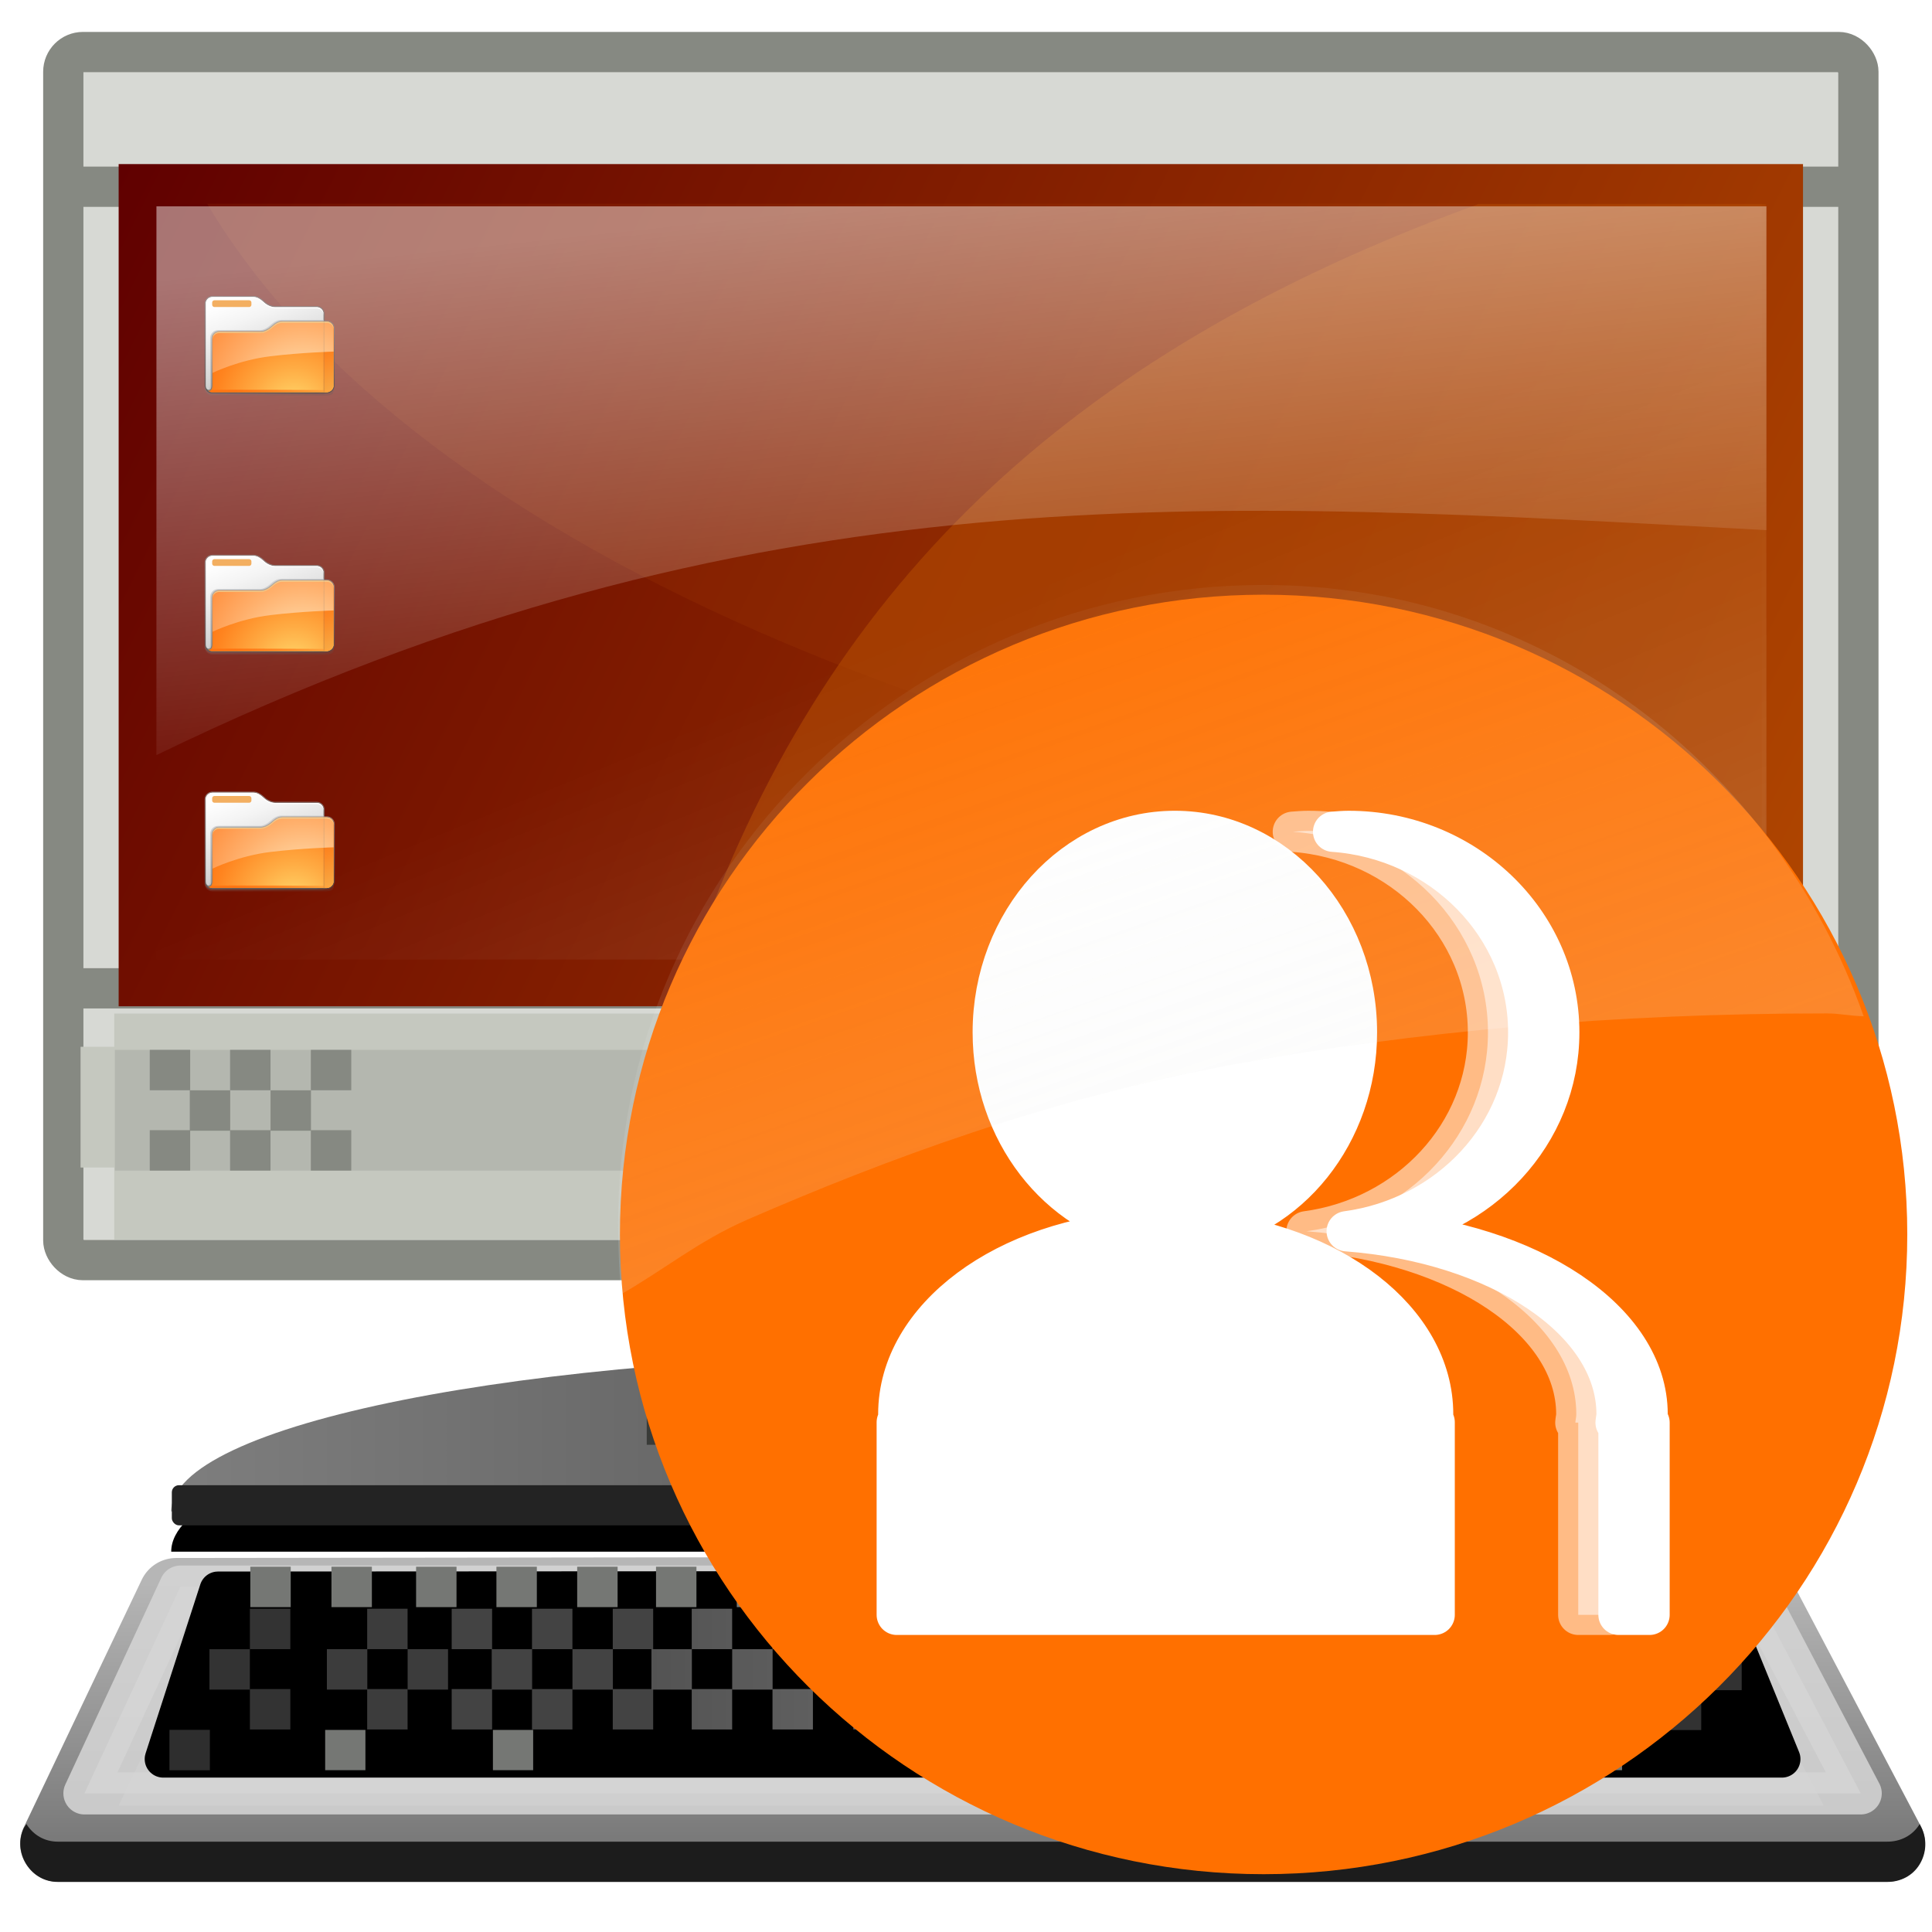 <?xml version="1.0" encoding="UTF-8" standalone="no"?>
<svg
   xmlns:dc="http://purl.org/dc/elements/1.1/"
   xmlns:cc="http://creativecommons.org/ns#"
   xmlns:rdf="http://www.w3.org/1999/02/22-rdf-syntax-ns#"
   xmlns:svg="http://www.w3.org/2000/svg"
   xmlns="http://www.w3.org/2000/svg"
   xmlns:xlink="http://www.w3.org/1999/xlink"
   xmlns:sodipodi="http://sodipodi.sourceforge.net/DTD/sodipodi-0.dtd"
   xmlns:inkscape="http://www.inkscape.org/namespaces/inkscape"
   version="1.0"
   id="Layer_1"
   width="48"
   height="48"
   viewBox="0 0 128 128"
   style="overflow:visible"
   xml:space="preserve"
   sodipodi:version="0.32"
   inkscape:version="0.46"
   sodipodi:docname="system-users.svg"
   inkscape:output_extension="org.inkscape.output.svg.inkscape"
   inkscape:export-filename="/home/kwwii/bzr/hit/48x48/apps/system-users.png"
   inkscape:export-xdpi="90"
   inkscape:export-ydpi="90"><defs
   id="defs127"><inkscape:perspective
     sodipodi:type="inkscape:persp3d"
     inkscape:vp_x="0 : 24 : 1"
     inkscape:vp_y="0 : 1000 : 0"
     inkscape:vp_z="48 : 24 : 1"
     inkscape:persp3d-origin="24 : 16 : 1"
     id="perspective381" /><linearGradient
     id="linearGradient9233"><stop
       id="stop9235"
       offset="0"
       style="stop-color:#eeeeec;stop-opacity:1;" /><stop
       id="stop9237"
       offset="1"
       style="stop-color:#eeeeec;stop-opacity:0;" /></linearGradient><linearGradient
     id="linearGradient3984"><stop
       style="stop-color:#434343;stop-opacity:1;"
       offset="0"
       id="stop3986" /><stop
       id="stop3994"
       offset="0.5"
       style="stop-color:#696969;stop-opacity:1;" /><stop
       style="stop-color:#3a3a3a;stop-opacity:1;"
       offset="1"
       id="stop3988" /></linearGradient><linearGradient
     id="linearGradient4564"><stop
       style="stop-color:#757575;stop-opacity:1;"
       offset="0"
       id="stop4566" /><stop
       style="stop-color:#b6b6b6;stop-opacity:1;"
       offset="1"
       id="stop4568" /></linearGradient><linearGradient
     id="linearGradient4546"><stop
       style="stop-color:#7e7e7e;stop-opacity:1;"
       offset="0"
       id="stop4548" /><stop
       style="stop-color:#3c3c3c;stop-opacity:1;"
       offset="1"
       id="stop4550" /></linearGradient><linearGradient
     inkscape:collect="always"
     id="linearGradient4309"><stop
       style="stop-color:#ffffff;stop-opacity:1;"
       offset="0"
       id="stop4311" /><stop
       style="stop-color:#ffffff;stop-opacity:0;"
       offset="1"
       id="stop4313" /></linearGradient><linearGradient
     inkscape:collect="always"
     id="linearGradient4299"><stop
       style="stop-color:#ffffff;stop-opacity:1;"
       offset="0"
       id="stop4301" /><stop
       style="stop-color:#ffffff;stop-opacity:0;"
       offset="1"
       id="stop4303" /></linearGradient><linearGradient
     id="linearGradient2275"><stop
       id="stop2277"
       offset="0"
       style="stop-color:#393b38;stop-opacity:1;" /><stop
       id="stop2279"
       offset="1"
       style="stop-color:#141718;stop-opacity:1;" /></linearGradient><linearGradient
     id="linearGradient2283"><stop
       id="stop2285"
       offset="0"
       style="stop-color:#393b38;stop-opacity:1;" /><stop
       id="stop2287"
       offset="1"
       style="stop-color:#000000;stop-opacity:1;" /></linearGradient><linearGradient
     id="linearGradient4218"
     inkscape:collect="always"><stop
       id="stop4220"
       offset="0"
       style="stop-color:#ffffff;stop-opacity:1;" /><stop
       id="stop4222"
       offset="1"
       style="stop-color:#ffffff;stop-opacity:0;" /></linearGradient><linearGradient
     id="linearGradient3467"><stop
       id="stop3469"
       offset="0"
       style="stop-color:#600000;stop-opacity:1;" /><stop
       id="stop3471"
       offset="1"
       style="stop-color:#b14700;stop-opacity:1;" /></linearGradient><linearGradient
     inkscape:collect="always"
     xlink:href="#XMLID_14_"
     id="linearGradient5661"
     gradientUnits="userSpaceOnUse"
     gradientTransform="matrix(9.0067402e-2,0,0,9.0067402e-2,82.225,17.968)"
     x1="53.916"
     y1="91.115"
     x2="55.82"
     y2="110.67" /><linearGradient
     inkscape:collect="always"
     xlink:href="#XMLID_15_"
     id="linearGradient5663"
     gradientUnits="userSpaceOnUse"
     gradientTransform="matrix(9.0067402e-2,0,0,9.0067402e-2,82.225,17.968)"
     x1="56.851"
     y1="91.508"
     x2="58.826"
     y2="111.784" /><linearGradient
     inkscape:collect="always"
     xlink:href="#XMLID_17_"
     id="linearGradient5665"
     gradientUnits="userSpaceOnUse"
     gradientTransform="matrix(9.0067402e-2,0,0,9.0067402e-2,82.225,17.968)"
     x1="47.312"
     y1="10.758"
     x2="58.863"
     y2="110.298" /><linearGradient
     inkscape:collect="always"
     xlink:href="#XMLID_18_"
     id="linearGradient5667"
     gradientUnits="userSpaceOnUse"
     gradientTransform="matrix(9.0067402e-2,0,0,9.0067402e-2,82.225,17.968)"
     x1="35.979"
     y1="15.023"
     x2="68.929"
     y2="107.283" /><linearGradient
     inkscape:collect="always"
     xlink:href="#XMLID_19_"
     id="linearGradient5669"
     gradientUnits="userSpaceOnUse"
     gradientTransform="matrix(9.0067402e-2,0,0,9.0067402e-2,82.225,17.968)"
     x1="49.922"
     y1="23.245"
     x2="58.37"
     y2="104.019" /><linearGradient
     inkscape:collect="always"
     xlink:href="#XMLID_20_"
     id="linearGradient5671"
     gradientUnits="userSpaceOnUse"
     gradientTransform="matrix(9.0067402e-2,0,0,9.0067402e-2,82.225,17.968)"
     x1="54.991"
     y1="39.262"
     x2="63.21"
     y2="110.089" /><radialGradient
     inkscape:collect="always"
     xlink:href="#XMLID_21_"
     id="radialGradient5673"
     gradientUnits="userSpaceOnUse"
     gradientTransform="matrix(9.0067402e-2,0,0,9.0067402e-2,82.225,17.968)"
     cx="79.615"
     cy="116.734"
     r="88.042" /><radialGradient
     inkscape:collect="always"
     xlink:href="#XMLID_22_"
     id="radialGradient5675"
     gradientUnits="userSpaceOnUse"
     gradientTransform="matrix(9.0067402e-2,0,0,9.0067402e-2,82.225,17.968)"
     cx="126.5"
     cy="130.198"
     r="82.374" /><linearGradient
     inkscape:collect="always"
     xlink:href="#XMLID_23_"
     id="linearGradient5677"
     gradientUnits="userSpaceOnUse"
     gradientTransform="matrix(9.0067402e-2,0,0,9.0067402e-2,82.225,17.968)"
     x1="132.506"
     y1="35.301"
     x2="40.76"
     y2="115.453" /><radialGradient
     inkscape:collect="always"
     xlink:href="#XMLID_24_"
     id="radialGradient5679"
     gradientUnits="userSpaceOnUse"
     gradientTransform="matrix(9.0067402e-2,0,0,9.0067402e-2,82.225,17.968)"
     cx="87.547"
     cy="108.134"
     r="112.454" /><linearGradient
     inkscape:collect="always"
     xlink:href="#XMLID_25_"
     id="linearGradient5681"
     gradientUnits="userSpaceOnUse"
     gradientTransform="matrix(9.0067402e-2,0,0,9.0067402e-2,82.225,17.968)"
     x1="59.637"
     y1="28.64"
     x2="65.511"
     y2="120.586" /><linearGradient
     inkscape:collect="always"
     xlink:href="#XMLID_26_"
     id="linearGradient5683"
     gradientUnits="userSpaceOnUse"
     gradientTransform="matrix(9.0067402e-2,0,0,9.0067402e-2,82.225,17.968)"
     x1="103.954"
     y1="11.405"
     x2="108.03"
     y2="106.01" /><linearGradient
     inkscape:collect="always"
     xlink:href="#XMLID_14_"
     id="linearGradient5685"
     gradientUnits="userSpaceOnUse"
     gradientTransform="matrix(9.0067402e-2,0,0,9.0067402e-2,82.225,17.968)"
     x1="53.916"
     y1="91.115"
     x2="55.82"
     y2="110.67" /><linearGradient
     inkscape:collect="always"
     xlink:href="#XMLID_15_"
     id="linearGradient5687"
     gradientUnits="userSpaceOnUse"
     gradientTransform="matrix(9.0067402e-2,0,0,9.0067402e-2,82.225,17.968)"
     x1="56.851"
     y1="91.508"
     x2="58.826"
     y2="111.784" /><linearGradient
     inkscape:collect="always"
     xlink:href="#XMLID_17_"
     id="linearGradient5689"
     gradientUnits="userSpaceOnUse"
     gradientTransform="matrix(9.0067402e-2,0,0,9.0067402e-2,82.225,17.968)"
     x1="47.312"
     y1="10.758"
     x2="58.863"
     y2="110.298" /><linearGradient
     inkscape:collect="always"
     xlink:href="#XMLID_18_"
     id="linearGradient5691"
     gradientUnits="userSpaceOnUse"
     gradientTransform="matrix(9.0067402e-2,0,0,9.0067402e-2,82.225,17.968)"
     x1="35.979"
     y1="15.023"
     x2="68.929"
     y2="107.283" /><linearGradient
     inkscape:collect="always"
     xlink:href="#XMLID_19_"
     id="linearGradient5693"
     gradientUnits="userSpaceOnUse"
     gradientTransform="matrix(9.0067402e-2,0,0,9.0067402e-2,82.225,17.968)"
     x1="49.922"
     y1="23.245"
     x2="58.37"
     y2="104.019" /><linearGradient
     inkscape:collect="always"
     xlink:href="#XMLID_20_"
     id="linearGradient5695"
     gradientUnits="userSpaceOnUse"
     gradientTransform="matrix(9.0067402e-2,0,0,9.0067402e-2,82.225,17.968)"
     x1="54.991"
     y1="39.262"
     x2="63.21"
     y2="110.089" /><radialGradient
     inkscape:collect="always"
     xlink:href="#XMLID_21_"
     id="radialGradient5697"
     gradientUnits="userSpaceOnUse"
     gradientTransform="matrix(9.0067402e-2,0,0,9.0067402e-2,82.225,17.968)"
     cx="79.615"
     cy="116.734"
     r="88.042" /><radialGradient
     inkscape:collect="always"
     xlink:href="#XMLID_22_"
     id="radialGradient5699"
     gradientUnits="userSpaceOnUse"
     gradientTransform="matrix(9.0067402e-2,0,0,9.0067402e-2,82.225,17.968)"
     cx="126.5"
     cy="130.198"
     r="82.374" /><linearGradient
     inkscape:collect="always"
     xlink:href="#XMLID_23_"
     id="linearGradient5701"
     gradientUnits="userSpaceOnUse"
     gradientTransform="matrix(9.0067402e-2,0,0,9.0067402e-2,82.225,17.968)"
     x1="132.506"
     y1="35.301"
     x2="40.76"
     y2="115.453" /><radialGradient
     inkscape:collect="always"
     xlink:href="#XMLID_24_"
     id="radialGradient5703"
     gradientUnits="userSpaceOnUse"
     gradientTransform="matrix(9.0067402e-2,0,0,9.0067402e-2,82.225,17.968)"
     cx="87.547"
     cy="108.134"
     r="112.454" /><linearGradient
     inkscape:collect="always"
     xlink:href="#XMLID_25_"
     id="linearGradient5705"
     gradientUnits="userSpaceOnUse"
     gradientTransform="matrix(9.0067402e-2,0,0,9.0067402e-2,82.225,17.968)"
     x1="59.637"
     y1="28.64"
     x2="65.511"
     y2="120.586" /><linearGradient
     inkscape:collect="always"
     xlink:href="#XMLID_26_"
     id="linearGradient5707"
     gradientUnits="userSpaceOnUse"
     gradientTransform="matrix(9.0067402e-2,0,0,9.0067402e-2,82.225,17.968)"
     x1="103.954"
     y1="11.405"
     x2="108.03"
     y2="106.01" /><linearGradient
     inkscape:collect="always"
     xlink:href="#XMLID_14_"
     id="linearGradient5709"
     gradientUnits="userSpaceOnUse"
     gradientTransform="matrix(9.0067402e-2,0,0,9.0067402e-2,82.225,17.968)"
     x1="53.916"
     y1="91.115"
     x2="55.82"
     y2="110.67" /><linearGradient
     inkscape:collect="always"
     xlink:href="#XMLID_15_"
     id="linearGradient5711"
     gradientUnits="userSpaceOnUse"
     gradientTransform="matrix(9.0067402e-2,0,0,9.0067402e-2,82.225,17.968)"
     x1="56.851"
     y1="91.508"
     x2="58.826"
     y2="111.784" /><linearGradient
     inkscape:collect="always"
     xlink:href="#XMLID_17_"
     id="linearGradient5713"
     gradientUnits="userSpaceOnUse"
     gradientTransform="matrix(9.0067402e-2,0,0,9.0067402e-2,82.225,17.968)"
     x1="47.312"
     y1="10.758"
     x2="58.863"
     y2="110.298" /><linearGradient
     inkscape:collect="always"
     xlink:href="#XMLID_18_"
     id="linearGradient5715"
     gradientUnits="userSpaceOnUse"
     gradientTransform="matrix(9.0067402e-2,0,0,9.0067402e-2,82.225,17.968)"
     x1="35.979"
     y1="15.023"
     x2="68.929"
     y2="107.283" /><linearGradient
     inkscape:collect="always"
     xlink:href="#XMLID_19_"
     id="linearGradient5717"
     gradientUnits="userSpaceOnUse"
     gradientTransform="matrix(9.0067402e-2,0,0,9.0067402e-2,82.225,17.968)"
     x1="49.922"
     y1="23.245"
     x2="58.37"
     y2="104.019" /><linearGradient
     inkscape:collect="always"
     xlink:href="#XMLID_20_"
     id="linearGradient5719"
     gradientUnits="userSpaceOnUse"
     gradientTransform="matrix(9.0067402e-2,0,0,9.0067402e-2,82.225,17.968)"
     x1="54.991"
     y1="39.262"
     x2="63.21"
     y2="110.089" /><radialGradient
     inkscape:collect="always"
     xlink:href="#XMLID_21_"
     id="radialGradient5721"
     gradientUnits="userSpaceOnUse"
     gradientTransform="matrix(9.0067402e-2,0,0,9.0067402e-2,82.225,17.968)"
     cx="79.615"
     cy="116.734"
     r="88.042" /><radialGradient
     inkscape:collect="always"
     xlink:href="#XMLID_22_"
     id="radialGradient5723"
     gradientUnits="userSpaceOnUse"
     gradientTransform="matrix(9.0067402e-2,0,0,9.0067402e-2,82.225,17.968)"
     cx="126.5"
     cy="130.198"
     r="82.374" /><linearGradient
     inkscape:collect="always"
     xlink:href="#XMLID_23_"
     id="linearGradient5725"
     gradientUnits="userSpaceOnUse"
     gradientTransform="matrix(9.0067402e-2,0,0,9.0067402e-2,82.225,17.968)"
     x1="132.506"
     y1="35.301"
     x2="40.76"
     y2="115.453" /><radialGradient
     inkscape:collect="always"
     xlink:href="#XMLID_24_"
     id="radialGradient5727"
     gradientUnits="userSpaceOnUse"
     gradientTransform="matrix(9.0067402e-2,0,0,9.0067402e-2,82.225,17.968)"
     cx="87.547"
     cy="108.134"
     r="112.454" /><linearGradient
     inkscape:collect="always"
     xlink:href="#XMLID_25_"
     id="linearGradient5729"
     gradientUnits="userSpaceOnUse"
     gradientTransform="matrix(9.0067402e-2,0,0,9.0067402e-2,82.225,17.968)"
     x1="59.637"
     y1="28.64"
     x2="65.511"
     y2="120.586" /><linearGradient
     inkscape:collect="always"
     xlink:href="#XMLID_26_"
     id="linearGradient5731"
     gradientUnits="userSpaceOnUse"
     gradientTransform="matrix(9.0067402e-2,0,0,9.0067402e-2,82.225,17.968)"
     x1="103.954"
     y1="11.405"
     x2="108.03"
     y2="106.01" /><linearGradient
     inkscape:collect="always"
     xlink:href="#linearGradient4564"
     id="linearGradient4459"
     gradientUnits="userSpaceOnUse"
     gradientTransform="matrix(0.987,0,0,0.736,-66.619,30.438)"
     x1="132.756"
     y1="125.982"
     x2="132.756"
     y2="101.176" /><linearGradient
     inkscape:collect="always"
     xlink:href="#linearGradient4299"
     id="linearGradient4509"
     gradientUnits="userSpaceOnUse"
     gradientTransform="matrix(1.002,0,0,1.002,-68.537,0.801)"
     x1="124.634"
     y1="12.845"
     x2="128.505"
     y2="49.127" /><linearGradient
     inkscape:collect="always"
     xlink:href="#linearGradient4309"
     id="linearGradient4513"
     gradientUnits="userSpaceOnUse"
     gradientTransform="translate(-68.263,1.8)"
     x1="185.294"
     y1="61.772"
     x2="169.546"
     y2="23.375" /><linearGradient
     inkscape:collect="always"
     xlink:href="#linearGradient3467"
     id="linearGradient4517"
     gradientUnits="userSpaceOnUse"
     gradientTransform="matrix(2.657,0,0,2.657,253.51,89.904)"
     x1="-92.454"
     y1="-29.745"
     x2="-50.454"
     y2="-8.745" /><linearGradient
     inkscape:collect="always"
     xlink:href="#linearGradient4218"
     id="linearGradient4527"
     gradientUnits="userSpaceOnUse"
     gradientTransform="matrix(2.602,0,0,2.578,-493.087,-66.696)"
     x1="207.717"
     y1="62"
     x2="207.717"
     y2="56.877" /><linearGradient
     inkscape:collect="always"
     xlink:href="#linearGradient2283"
     id="linearGradient4531"
     gradientUnits="userSpaceOnUse"
     gradientTransform="matrix(2.599,0,0,2.972,-492.543,-88.066)"
     x1="217.75"
     y1="60.958"
     x2="217.75"
     y2="57.287" /><linearGradient
     inkscape:collect="always"
     xlink:href="#linearGradient2275"
     id="linearGradient4533"
     gradientUnits="userSpaceOnUse"
     gradientTransform="matrix(2.599,0,0,2.972,-492.543,-88.066)"
     x1="219.625"
     y1="61.282"
     x2="219.625"
     y2="57.312" /><linearGradient
     inkscape:collect="always"
     xlink:href="#linearGradient4546"
     id="linearGradient4537"
     gradientUnits="userSpaceOnUse"
     x1="79.664"
     y1="94.917"
     x2="184.268"
     y2="94.917"
     gradientTransform="translate(-68.32,0)" /><linearGradient
     inkscape:collect="always"
     xlink:href="#linearGradient3984"
     id="linearGradient4544"
     gradientUnits="userSpaceOnUse"
     x1="-32.62"
     y1="110.681"
     x2="36.648"
     y2="110.681" /><linearGradient
     inkscape:collect="always"
     xlink:href="#linearGradient3984"
     id="linearGradient4548"
     gradientUnits="userSpaceOnUse"
     x1="-32.62"
     y1="110.681"
     x2="36.648"
     y2="110.681" /><linearGradient
     inkscape:collect="always"
     xlink:href="#linearGradient3984"
     id="linearGradient4550"
     gradientUnits="userSpaceOnUse"
     x1="-32.62"
     y1="110.681"
     x2="36.648"
     y2="110.681" /><linearGradient
     inkscape:collect="always"
     xlink:href="#linearGradient3984"
     id="linearGradient4554"
     gradientUnits="userSpaceOnUse"
     x1="-32.62"
     y1="110.681"
     x2="36.648"
     y2="110.681" /><linearGradient
     inkscape:collect="always"
     xlink:href="#linearGradient3984"
     id="linearGradient4556"
     gradientUnits="userSpaceOnUse"
     x1="-32.62"
     y1="110.681"
     x2="36.648"
     y2="110.681" /><linearGradient
     inkscape:collect="always"
     xlink:href="#linearGradient3984"
     id="linearGradient4558"
     gradientUnits="userSpaceOnUse"
     x1="-32.62"
     y1="110.681"
     x2="36.648"
     y2="110.681" /><linearGradient
     inkscape:collect="always"
     xlink:href="#linearGradient3984"
     id="linearGradient4560"
     gradientUnits="userSpaceOnUse"
     x1="-32.62"
     y1="110.681"
     x2="36.648"
     y2="110.681" /><linearGradient
     inkscape:collect="always"
     xlink:href="#linearGradient3984"
     id="linearGradient4562"
     gradientUnits="userSpaceOnUse"
     x1="-32.62"
     y1="110.681"
     x2="36.648"
     y2="110.681" /><linearGradient
     inkscape:collect="always"
     xlink:href="#linearGradient3984"
     id="linearGradient4572"
     gradientUnits="userSpaceOnUse"
     x1="-32.62"
     y1="110.681"
     x2="36.648"
     y2="110.681" /><linearGradient
     inkscape:collect="always"
     xlink:href="#linearGradient3984"
     id="linearGradient4574"
     gradientUnits="userSpaceOnUse"
     x1="-32.62"
     y1="110.681"
     x2="36.648"
     y2="110.681" /><linearGradient
     inkscape:collect="always"
     xlink:href="#linearGradient3984"
     id="linearGradient4576"
     gradientUnits="userSpaceOnUse"
     x1="-32.62"
     y1="110.681"
     x2="36.648"
     y2="110.681" /><linearGradient
     inkscape:collect="always"
     xlink:href="#linearGradient3984"
     id="linearGradient4578"
     gradientUnits="userSpaceOnUse"
     x1="-32.62"
     y1="110.681"
     x2="36.648"
     y2="110.681" /><linearGradient
     inkscape:collect="always"
     xlink:href="#linearGradient3984"
     id="linearGradient4580"
     gradientUnits="userSpaceOnUse"
     x1="-32.62"
     y1="110.681"
     x2="36.648"
     y2="110.681" /><linearGradient
     inkscape:collect="always"
     xlink:href="#linearGradient3984"
     id="linearGradient4582"
     gradientUnits="userSpaceOnUse"
     x1="-32.62"
     y1="110.681"
     x2="36.648"
     y2="110.681" /><linearGradient
     inkscape:collect="always"
     xlink:href="#linearGradient3984"
     id="linearGradient4586"
     gradientUnits="userSpaceOnUse"
     x1="-32.62"
     y1="110.681"
     x2="36.648"
     y2="110.681" /><linearGradient
     inkscape:collect="always"
     xlink:href="#linearGradient3984"
     id="linearGradient4588"
     gradientUnits="userSpaceOnUse"
     x1="-32.62"
     y1="110.681"
     x2="36.648"
     y2="110.681" /><linearGradient
     inkscape:collect="always"
     xlink:href="#linearGradient3984"
     id="linearGradient4590"
     gradientUnits="userSpaceOnUse"
     x1="-32.62"
     y1="110.681"
     x2="36.648"
     y2="110.681" /><linearGradient
     inkscape:collect="always"
     xlink:href="#linearGradient3984"
     id="linearGradient4593"
     gradientUnits="userSpaceOnUse"
     x1="-32.62"
     y1="110.681"
     x2="36.648"
     y2="110.681" /><linearGradient
     inkscape:collect="always"
     xlink:href="#linearGradient3984"
     id="linearGradient4595"
     gradientUnits="userSpaceOnUse"
     x1="-32.62"
     y1="110.681"
     x2="36.648"
     y2="110.681" /><linearGradient
     inkscape:collect="always"
     xlink:href="#linearGradient3984"
     id="linearGradient4597"
     gradientUnits="userSpaceOnUse"
     x1="-32.62"
     y1="110.681"
     x2="36.648"
     y2="110.681" /><linearGradient
     inkscape:collect="always"
     xlink:href="#linearGradient3984"
     id="linearGradient4601"
     gradientUnits="userSpaceOnUse"
     x1="-32.62"
     y1="110.681"
     x2="36.648"
     y2="110.681" /><linearGradient
     inkscape:collect="always"
     xlink:href="#linearGradient3984"
     id="linearGradient4603"
     gradientUnits="userSpaceOnUse"
     x1="-32.62"
     y1="110.681"
     x2="36.648"
     y2="110.681" /><linearGradient
     inkscape:collect="always"
     xlink:href="#linearGradient3984"
     id="linearGradient4605"
     gradientUnits="userSpaceOnUse"
     x1="-32.62"
     y1="110.681"
     x2="36.648"
     y2="110.681" /><linearGradient
     inkscape:collect="always"
     xlink:href="#linearGradient3984"
     id="linearGradient4607"
     gradientUnits="userSpaceOnUse"
     x1="-32.62"
     y1="110.681"
     x2="36.648"
     y2="110.681" /><linearGradient
     inkscape:collect="always"
     xlink:href="#linearGradient3984"
     id="linearGradient4609"
     gradientUnits="userSpaceOnUse"
     x1="-32.62"
     y1="110.681"
     x2="36.648"
     y2="110.681" /><linearGradient
     inkscape:collect="always"
     xlink:href="#linearGradient3984"
     id="linearGradient4611"
     gradientUnits="userSpaceOnUse"
     x1="-32.62"
     y1="110.681"
     x2="36.648"
     y2="110.681" /><linearGradient
     inkscape:collect="always"
     xlink:href="#linearGradient3984"
     id="linearGradient4615"
     gradientUnits="userSpaceOnUse"
     x1="-32.62"
     y1="110.681"
     x2="36.648"
     y2="110.681" /><linearGradient
     inkscape:collect="always"
     xlink:href="#linearGradient3984"
     id="linearGradient4617"
     gradientUnits="userSpaceOnUse"
     x1="-32.62"
     y1="110.681"
     x2="36.648"
     y2="110.681" /><linearGradient
     inkscape:collect="always"
     xlink:href="#linearGradient3984"
     id="linearGradient4619"
     gradientUnits="userSpaceOnUse"
     x1="-32.62"
     y1="110.681"
     x2="36.648"
     y2="110.681" /><linearGradient
     inkscape:collect="always"
     xlink:href="#linearGradient3984"
     id="linearGradient4621"
     gradientUnits="userSpaceOnUse"
     x1="-32.62"
     y1="110.681"
     x2="36.648"
     y2="110.681" /><linearGradient
     inkscape:collect="always"
     xlink:href="#linearGradient3984"
     id="linearGradient4623"
     gradientUnits="userSpaceOnUse"
     x1="-32.62"
     y1="110.681"
     x2="36.648"
     y2="110.681" /><linearGradient
     inkscape:collect="always"
     xlink:href="#linearGradient3984"
     id="linearGradient4625"
     gradientUnits="userSpaceOnUse"
     x1="-32.62"
     y1="110.681"
     x2="36.648"
     y2="110.681" /><linearGradient
     inkscape:collect="always"
     xlink:href="#linearGradient3984"
     id="linearGradient4629"
     gradientUnits="userSpaceOnUse"
     x1="-32.62"
     y1="110.681"
     x2="36.648"
     y2="110.681" /><linearGradient
     inkscape:collect="always"
     xlink:href="#linearGradient3984"
     id="linearGradient4631"
     gradientUnits="userSpaceOnUse"
     x1="-32.62"
     y1="110.681"
     x2="36.648"
     y2="110.681" /><linearGradient
     inkscape:collect="always"
     xlink:href="#linearGradient3984"
     id="linearGradient4633"
     gradientUnits="userSpaceOnUse"
     x1="-32.62"
     y1="110.681"
     x2="36.648"
     y2="110.681" /><linearGradient
     inkscape:collect="always"
     xlink:href="#linearGradient3984"
     id="linearGradient4635"
     gradientUnits="userSpaceOnUse"
     x1="-32.62"
     y1="110.681"
     x2="36.648"
     y2="110.681" /><linearGradient
     inkscape:collect="always"
     xlink:href="#linearGradient3984"
     id="linearGradient4637"
     gradientUnits="userSpaceOnUse"
     x1="-32.62"
     y1="110.681"
     x2="36.648"
     y2="110.681" /><linearGradient
     inkscape:collect="always"
     xlink:href="#linearGradient3984"
     id="linearGradient4640"
     gradientUnits="userSpaceOnUse"
     x1="-32.62"
     y1="110.681"
     x2="36.648"
     y2="110.681" /><linearGradient
     inkscape:collect="always"
     xlink:href="#linearGradient3984"
     id="linearGradient4644"
     gradientUnits="userSpaceOnUse"
     x1="-32.62"
     y1="110.681"
     x2="36.648"
     y2="110.681" /><linearGradient
     inkscape:collect="always"
     xlink:href="#linearGradient3984"
     id="linearGradient4709"
     gradientUnits="userSpaceOnUse"
     x1="-32.62"
     y1="110.681"
     x2="36.648"
     y2="110.681" /><linearGradient
     inkscape:collect="always"
     xlink:href="#linearGradient3984"
     id="linearGradient4711"
     gradientUnits="userSpaceOnUse"
     x1="-32.62"
     y1="110.681"
     x2="36.648"
     y2="110.681" /><linearGradient
     inkscape:collect="always"
     xlink:href="#linearGradient3984"
     id="linearGradient4713"
     gradientUnits="userSpaceOnUse"
     x1="-32.62"
     y1="110.681"
     x2="36.648"
     y2="110.681" /><linearGradient
     inkscape:collect="always"
     xlink:href="#linearGradient3984"
     id="linearGradient4715"
     gradientUnits="userSpaceOnUse"
     x1="-32.62"
     y1="110.681"
     x2="36.648"
     y2="110.681" /><linearGradient
     inkscape:collect="always"
     xlink:href="#linearGradient3984"
     id="linearGradient4717"
     gradientUnits="userSpaceOnUse"
     x1="-32.62"
     y1="110.681"
     x2="36.648"
     y2="110.681" /><linearGradient
     inkscape:collect="always"
     xlink:href="#linearGradient3984"
     id="linearGradient4719"
     gradientUnits="userSpaceOnUse"
     x1="-32.62"
     y1="110.681"
     x2="36.648"
     y2="110.681" /><linearGradient
     inkscape:collect="always"
     xlink:href="#linearGradient3984"
     id="linearGradient4721"
     gradientUnits="userSpaceOnUse"
     x1="-32.62"
     y1="110.681"
     x2="36.648"
     y2="110.681" /><linearGradient
     inkscape:collect="always"
     xlink:href="#linearGradient3984"
     id="linearGradient4723"
     gradientUnits="userSpaceOnUse"
     x1="-32.62"
     y1="110.681"
     x2="36.648"
     y2="110.681" /><filter
     inkscape:collect="always"
     id="filter4749"
     x="-0.026"
     width="1.053"
     y="-0.265"
     height="1.529"><feGaussianBlur
       inkscape:collect="always"
       stdDeviation="1.15"
       id="feGaussianBlur4751" /></filter><filter
     inkscape:collect="always"
     id="filter4873"
     x="-0.034"
     width="1.068"
     y="-0.248"
     height="1.497"><feGaussianBlur
       inkscape:collect="always"
       stdDeviation="1.722"
       id="feGaussianBlur4875" /></filter><linearGradient
     inkscape:collect="always"
     xlink:href="#linearGradient9233"
     id="linearGradient5680"
     gradientUnits="userSpaceOnUse"
     gradientTransform="translate(22.435,4.82)"
     x1="-10.639"
     y1="7.138"
     x2="-15.286"
     y2="-6.225" /></defs><sodipodi:namedview
   inkscape:window-height="1093"
   inkscape:window-width="1568"
   inkscape:pageshadow="2"
   inkscape:pageopacity="0.0"
   guidetolerance="10.0"
   gridtolerance="10.0"
   objecttolerance="10.0"
   borderopacity="1.0"
   bordercolor="#666666"
   pagecolor="#ffffff"
   id="base"
   showgrid="false"
   inkscape:zoom="2"
   inkscape:cx="39.000241"
   inkscape:cy="19.416651"
   inkscape:window-x="256"
   inkscape:window-y="57"
   inkscape:current-layer="Layer_1"
   showguides="true"
   inkscape:guide-bbox="true" />
<linearGradient
   id="XMLID_14_"
   gradientUnits="userSpaceOnUse"
   x1="53.916"
   y1="91.115"
   x2="55.82"
   y2="110.67">
	<stop
   offset="0"
   style="stop-color: rgb(153, 153, 153);"
   id="stop4" />
	<stop
   offset="1"
   style="stop-color: rgb(77, 77, 77);"
   id="stop6" />
</linearGradient>

<linearGradient
   id="XMLID_15_"
   gradientUnits="userSpaceOnUse"
   x1="56.851"
   y1="91.508"
   x2="58.826"
   y2="111.784">
	<stop
   offset="0"
   style="stop-color: rgb(153, 153, 153);"
   id="stop11" />
	<stop
   offset="1"
   style="stop-color: rgb(77, 77, 77);"
   id="stop13" />
</linearGradient>

<linearGradient
   id="XMLID_16_"
   gradientUnits="userSpaceOnUse"
   x1="57.941"
   y1="89.601"
   x2="60.232"
   y2="113.126">
	<stop
   offset="0"
   style="stop-color: rgb(153, 153, 153);"
   id="stop18" />
	<stop
   offset="1"
   style="stop-color: rgb(77, 77, 77);"
   id="stop20" />
</linearGradient>

<linearGradient
   id="XMLID_17_"
   gradientUnits="userSpaceOnUse"
   x1="47.312"
   y1="10.758"
   x2="58.863"
   y2="110.298">
	<stop
   offset="0"
   style="stop-color: rgb(153, 153, 153);"
   id="stop25" />
	<stop
   offset="1"
   style="stop-color: rgb(77, 77, 77);"
   id="stop27" />
</linearGradient>

<linearGradient
   id="XMLID_18_"
   gradientUnits="userSpaceOnUse"
   x1="35.979"
   y1="15.023"
   x2="68.929"
   y2="107.283">
	<stop
   offset="0"
   style="stop-color: rgb(255, 255, 255);"
   id="stop32" />
	<stop
   offset="0.219"
   style="stop-color: rgb(244, 244, 244);"
   id="stop34" />
	<stop
   offset="0.601"
   style="stop-color: rgb(216, 216, 216);"
   id="stop36" />
	<stop
   offset="1"
   style="stop-color: rgb(179, 179, 179);"
   id="stop38" />
</linearGradient>


<linearGradient
   id="XMLID_19_"
   gradientUnits="userSpaceOnUse"
   x1="49.922"
   y1="23.245"
   x2="58.37"
   y2="104.019">
	<stop
   offset="0"
   style="stop-color: rgb(217, 217, 217);"
   id="stop45" />
	<stop
   offset="0.375"
   style="stop-color: rgb(206, 206, 206);"
   id="stop47" />
	<stop
   offset="1"
   style="stop-color: rgb(179, 179, 179);"
   id="stop49" />
</linearGradient>

<linearGradient
   id="XMLID_20_"
   gradientUnits="userSpaceOnUse"
   x1="54.991"
   y1="39.262"
   x2="63.21"
   y2="110.089">
	<stop
   offset="0"
   style="stop-color: rgb(153, 153, 153);"
   id="stop54" />
	<stop
   offset="1"
   style="stop-color: rgb(77, 77, 77);"
   id="stop56" />
</linearGradient>

<radialGradient
   id="XMLID_21_"
   cx="79.615"
   cy="116.734"
   r="88.042"
   gradientUnits="userSpaceOnUse">
	<stop
   offset="0"
   style="stop-color: rgb(255, 221, 112);"
   id="stop61" />
	<stop
   offset="0.422"
   style="stop-color: rgb(255, 171, 67);"
   id="stop63" />
	<stop
   offset="0.802"
   style="stop-color: rgb(255, 132, 31);"
   id="stop65" />
	<stop
   offset="1"
   style="stop-color: rgb(255, 117, 18);"
   id="stop67" />
</radialGradient>

<radialGradient
   id="XMLID_22_"
   cx="126.5"
   cy="130.198"
   r="82.374"
   gradientUnits="userSpaceOnUse">
	<stop
   offset="0"
   style="stop-color: rgb(242, 210, 106);"
   id="stop72" />
	<stop
   offset="0.262"
   style="stop-color: rgb(246, 182, 80);"
   id="stop74" />
	<stop
   offset="0.754"
   style="stop-color: rgb(252, 135, 35);"
   id="stop76" />
	<stop
   offset="1"
   style="stop-color: rgb(255, 117, 18);"
   id="stop78" />
</radialGradient>

<linearGradient
   id="XMLID_23_"
   gradientUnits="userSpaceOnUse"
   x1="132.506"
   y1="35.301"
   x2="40.76"
   y2="115.453">
	<stop
   offset="0"
   style="stop-color: rgb(255, 221, 112);"
   id="stop83" />
	<stop
   offset="0.383"
   style="stop-color: rgb(255, 176, 71);"
   id="stop85" />
	<stop
   offset="0.791"
   style="stop-color: rgb(255, 133, 33);"
   id="stop87" />
	<stop
   offset="1"
   style="stop-color: rgb(255, 117, 18);"
   id="stop89" />
</linearGradient>

<radialGradient
   id="XMLID_24_"
   cx="87.547"
   cy="108.134"
   r="112.454"
   gradientUnits="userSpaceOnUse">
	<stop
   offset="0"
   style="stop-color: rgb(255, 243, 204);"
   id="stop94" />
	<stop
   offset="0.191"
   style="stop-color: rgb(255, 219, 170);"
   id="stop96" />
	<stop
   offset="0.574"
   style="stop-color: rgb(255, 176, 108);"
   id="stop98" />
	<stop
   offset="0.854"
   style="stop-color: rgb(255, 148, 69);"
   id="stop100" />
	<stop
   offset="1"
   style="stop-color: rgb(255, 138, 54);"
   id="stop102" />
</radialGradient>

<linearGradient
   id="XMLID_25_"
   gradientUnits="userSpaceOnUse"
   x1="59.637"
   y1="28.64"
   x2="65.511"
   y2="120.586">
	<stop
   offset="0"
   style="stop-color: rgb(235, 219, 166);"
   id="stop107" />
	<stop
   offset="1"
   style="stop-color: rgb(255, 117, 18);"
   id="stop109" />
</linearGradient>

<linearGradient
   id="XMLID_26_"
   gradientUnits="userSpaceOnUse"
   x1="103.954"
   y1="11.405"
   x2="108.03"
   y2="106.01">
	<stop
   offset="0"
   style="stop-color: rgb(153, 153, 153);"
   id="stop114" />
	<stop
   offset="1"
   style="stop-color: rgb(77, 77, 77);"
   id="stop116" />
</linearGradient>




<path
   style="fill:#000000;fill-opacity:1;fill-rule:nonzero;stroke:none;stroke-width:5.055;stroke-linecap:round;stroke-linejoin:round;marker:none;marker-start:none;marker-mid:none;marker-end:none;stroke-miterlimit:4;stroke-dasharray:none;stroke-dashoffset:0;stroke-opacity:1;visibility:visible;display:inline;overflow:visible;filter:url(#filter4873)"
   d="M 10.495,107.504 L 118.194,108.555 L 125.01,124.139 L 3.861,124.139 L 10.495,107.504 z"
   id="path4753"
   sodipodi:nodetypes="ccccc" /><path
   style="fill:#000000;fill-opacity:1;stroke:none;stroke-width:1.726;stroke-linejoin:round;stroke-miterlimit:4;stroke-opacity:1;overflow:visible;filter:url(#filter4749)"
   d="M 115.948,102.802 C 95.394,102.802 42.984,102.802 11.344,102.802 C 11.344,97.041 34.775,92.365 63.646,92.365 C 92.516,92.365 115.948,97.041 115.948,102.802 z"
   id="path4725"
   sodipodi:nodetypes="ccsc" /><g
   id="layer1"
   inkscape:label="Shadow"
   transform="matrix(1.098,0,0,1.098,-82.041,3.122)" /><g
   transform="matrix(1.098,0,0,1.098,-82.041,19.661)"
   inkscape:label="Shadow"
   id="g2611" /><g
   transform="matrix(1.098,0,0,1.098,-82.041,19.661)"
   style="display:inline"
   inkscape:label="Lavoro"
   id="g2613" /><path
   style="fill:url(#linearGradient4537);fill-opacity:1;stroke:none;stroke-width:1.726;stroke-linejoin:round;stroke-miterlimit:4;stroke-opacity:1"
   d="M 115.948,100.135 C 95.394,100.135 42.984,100.135 11.344,100.135 C 11.344,94.374 34.775,89.698 63.646,89.698 C 92.516,89.698 115.948,94.374 115.948,100.135 z"
   id="path4423"
   sodipodi:nodetypes="ccsc" /><rect
   y="74.216"
   x="44.144"
   height="20.207"
   width="39.027"
   id="rect1320"
   style="fill:url(#linearGradient4531);fill-opacity:1;fill-rule:nonzero;stroke:url(#linearGradient4533);stroke-width:2.592;stroke-linecap:round;stroke-linejoin:miter;marker:none;marker-start:none;marker-mid:none;marker-end:none;stroke-miterlimit:4;stroke-dasharray:none;stroke-dashoffset:0;stroke-opacity:1;visibility:visible;display:inline;overflow:visible" /><rect
   y="73.974"
   x="46.743"
   height="17.867"
   width="33.824"
   id="rect2291"
   style="opacity:0.12;fill:none;fill-opacity:1;fill-rule:nonzero;stroke:url(#linearGradient4527);stroke-width:2.592;stroke-linecap:round;stroke-linejoin:miter;marker:none;marker-start:none;marker-mid:none;marker-end:none;stroke-miterlimit:4;stroke-dasharray:none;stroke-dashoffset:0;stroke-opacity:1;visibility:visible;display:inline;overflow:visible" /><rect
   y="3.448"
   x="4.193"
   height="80.038"
   width="118.93"
   id="rect3485"
   style="fill:#d7d9d4;fill-opacity:1;stroke:#868982;stroke-width:2.667;stroke-linejoin:round;stroke-miterlimit:4;stroke-dasharray:none;stroke-opacity:1;display:inline"
   ry="1.306" /><rect
   style="fill:#868982;fill-opacity:1;stroke:none;stroke-width:0.972;stroke-linejoin:round;stroke-miterlimit:4;stroke-dasharray:none;stroke-opacity:1;overflow:visible"
   id="rect4421"
   width="117.333"
   height="2.667"
   x="4.737"
   y="11.038" /><rect
   y="67.151"
   x="7.569"
   height="14.969"
   width="111.595"
   id="rect4692"
   style="fill:#c5c8bf;fill-opacity:1;stroke:none;stroke-width:1;stroke-linejoin:miter;stroke-miterlimit:4;stroke-dasharray:none;stroke-opacity:1;display:inline;overflow:visible" /><rect
   y="69.352"
   x="5.337"
   height="8"
   width="116.267"
   id="rect4596"
   style="fill:#c5c8bf;fill-opacity:1;stroke:none;stroke-width:1;stroke-linejoin:miter;stroke-miterlimit:4;stroke-dasharray:none;stroke-opacity:1;display:inline;overflow:visible" /><rect
   y="69.556"
   x="7.607"
   height="8"
   width="111.595"
   id="rect4317"
   style="fill:#b4b7af;fill-opacity:1;stroke:none;stroke-width:1;stroke-linejoin:miter;stroke-miterlimit:4;stroke-dasharray:none;stroke-opacity:1;display:inline;overflow:visible" /><rect
   style="fill:#868982;fill-opacity:1;stroke:none;stroke-width:0.972;stroke-linejoin:round;stroke-miterlimit:4;stroke-dasharray:none;stroke-opacity:1"
   id="rect4417"
   width="117.333"
   height="2.667"
   x="4.97"
   y="64.145" /><rect
   y="10.871"
   x="7.861"
   height="55.797"
   width="111.593"
   id="rect3441"
   style="fill:url(#linearGradient4517);fill-opacity:1;stroke:none;stroke-width:5;stroke-linejoin:round;stroke-miterlimit:4;stroke-dasharray:none;stroke-opacity:1" /><path
   style="opacity:0.618;fill:#b14700;fill-opacity:1;stroke:none;stroke-width:2;stroke-linejoin:round;stroke-miterlimit:4;stroke-dasharray:none;stroke-opacity:1"
   d="M 97.921,13.532 C 70.421,23.547 54.426,39.117 45.921,63.449 L 116.838,63.449 L 117.005,48.532 L 117.005,13.532 L 97.921,13.532 z"
   id="rect5002"
   sodipodi:nodetypes="cccccc" /><rect
   y="15.572"
   x="10.364"
   height="48"
   width="106.667"
   id="rect4307"
   style="opacity:0.162;fill:url(#linearGradient4513);fill-opacity:1;stroke:none;stroke-width:1;stroke-linejoin:miter;stroke-miterlimit:4;stroke-dasharray:none;stroke-opacity:1;display:inline;overflow:visible" /><path
   style="opacity:0.147;fill:#b44e0a;fill-opacity:1;stroke:none;stroke-width:2;stroke-linejoin:round;stroke-miterlimit:4;stroke-dasharray:none;stroke-opacity:1;overflow:visible"
   d="M 13.728,13.5 C 27.207,36.268 67.336,53.57 116.728,57 L 116.728,13.5 L 13.728,13.5 z"
   id="rect5009" /><path
   style="opacity:0.45;fill:url(#linearGradient4509);fill-opacity:1"
   d="M 10.364,13.671 L 10.364,50.027 C 49.966,30.817 80.137,33.162 117.031,35.122 L 117.031,13.671 L 10.364,13.671 z"
   id="path4213"
   sodipodi:nodetypes="ccccc" /><g
   id="g5059"
   transform="matrix(0.825,0,0,0.825,-54.28,3.585)"><path
     id="path8"
     d="M 82.225,26.702 C 82.225,27.134 82.632,27.335 82.81,27.335 L 91.667,27.335 C 92.021,27.314 92.042,27.033 92.042,26.695 L 92.042,26.705 C 92.042,26.362 82.225,26.702 82.225,26.702 z"
     style="opacity:0.2;fill:url(#linearGradient5661)" /><path
     id="path15"
     d="M 82.225,26.792 C 82.225,27.162 82.519,27.425 82.81,27.425 L 91.957,27.425 C 92.31,27.404 92.597,27.357 92.597,27.02 L 92.582,26.795 C 92.582,26.461 82.225,26.602 82.225,26.792 z"
     style="opacity:0.2;fill:url(#linearGradient5663)" /><path
     id="path29"
     d="M 82.85,19.418 C 82.505,19.418 82.225,19.698 82.225,20.042 L 82.225,26.621 C 82.225,26.965 82.505,27.245 82.85,27.245 L 91.236,27.245 C 91.581,27.245 91.862,26.965 91.862,26.621 L 91.862,20.859 C 91.862,20.515 91.581,20.235 91.236,20.235 L 87.874,20.235 C 87.623,20.235 87.304,20.1 87.082,19.9 C 87.082,19.9 86.989,19.817 86.989,19.817 C 86.798,19.646 86.505,19.418 86.156,19.418 L 82.85,19.418 L 82.85,19.418 z"
     style="opacity:0.75;fill:url(#linearGradient5665)" /><path
     id="path40"
     d="M 91.772,26.621 C 91.772,26.915 91.531,27.155 91.236,27.155 L 82.85,27.155 C 82.556,27.155 82.315,26.915 82.315,26.621 L 82.315,20.042 C 82.315,19.749 82.556,19.508 82.85,19.508 L 86.156,19.508 C 86.45,19.508 86.71,19.687 86.928,19.884 L 87.021,19.967 C 87.24,20.164 87.58,20.325 87.874,20.325 L 91.236,20.325 C 91.531,20.325 91.772,20.565 91.772,20.859 L 91.772,26.621 z"
     style="fill:url(#linearGradient5667)" /><path
     id="path42"
     d="M 91.236,20.325 L 87.874,20.325 C 87.58,20.325 87.24,20.164 87.021,19.967 L 86.928,19.884 C 86.71,19.687 86.45,19.508 86.156,19.508 L 82.85,19.508 C 82.556,19.508 82.315,19.749 82.315,20.042 L 82.315,20.132 C 82.315,19.839 82.556,19.598 82.85,19.598 L 86.156,19.598 C 86.45,19.598 86.71,19.777 86.928,19.974 L 87.021,20.057 C 87.24,20.254 87.58,20.415 87.874,20.415 L 91.236,20.415 C 91.531,20.415 91.772,20.655 91.772,20.949 L 91.772,20.859 C 91.772,20.565 91.531,20.325 91.236,20.325 z"
     style="fill:#ffffff" /><path
     id="path51"
     d="M 82.526,26.958 C 82.526,26.958 82.614,26.973 82.671,26.933 C 82.731,26.89 82.765,26.767 82.765,26.605 L 82.765,22.844 C 82.765,22.501 83.046,22.222 83.391,22.222 L 86.751,22.222 C 87.021,22.222 87.344,22.041 87.544,21.862 L 87.637,21.778 C 87.922,21.523 88.195,21.4 88.47,21.4 L 91.772,21.4 L 91.772,21.345 L 88.38,21.345 C 88.104,21.345 87.832,21.469 87.547,21.724 L 87.454,21.808 C 87.254,21.987 86.931,22.168 86.661,22.168 L 83.301,22.168 C 82.956,22.168 82.675,22.447 82.675,22.79 L 82.675,26.551 C 82.68,26.733 82.63,26.9 82.57,26.943 C 82.558,26.951 82.526,26.958 82.526,26.958 z"
     style="fill:url(#linearGradient5669)" /><path
     id="path58"
     d="M 88.47,21.4 C 88.195,21.4 87.922,21.524 87.637,21.779 L 87.544,21.862 C 87.344,22.041 87.021,22.222 86.751,22.222 L 83.391,22.222 C 83.046,22.222 82.765,22.501 82.765,22.844 L 82.765,26.605 C 82.765,26.771 82.732,26.89 82.674,26.931 C 82.64,26.955 82.579,26.972 82.51,26.955 C 82.442,26.938 82.414,26.904 82.369,26.863 C 82.348,26.901 82.399,27.052 82.433,27.08 C 82.453,27.097 82.619,27.235 82.824,27.235 L 92.047,27.245 C 92.4,27.224 92.672,26.943 92.672,26.605 L 92.672,22.022 C 92.672,21.679 92.392,21.4 92.047,21.4 L 88.47,21.4 z"
     style="opacity:0.75;fill:url(#linearGradient5671)" /><path
     id="path69"
     d="M 82.855,26.605 C 82.855,26.913 82.718,27.131 82.491,27.016 C 82.491,27.016 82.658,27.155 82.81,27.155 C 82.962,27.155 92.047,27.155 92.047,27.155 C 92.341,27.137 92.582,26.898 92.582,26.605 L 92.582,22.022 C 92.582,21.729 92.341,21.49 92.047,21.49 L 88.47,21.49 C 88.175,21.49 87.916,21.65 87.697,21.846 L 87.604,21.929 C 87.385,22.124 87.046,22.312 86.751,22.312 L 83.391,22.312 C 83.096,22.312 82.855,22.551 82.855,22.844 L 82.855,26.605 z"
     style="fill:url(#radialGradient5673)" /><path
     id="path80"
     d="M 92.047,21.49 L 91.772,21.49 L 91.772,27.155 C 92.004,27.155 92.047,27.155 92.047,27.155 C 92.341,27.137 92.582,26.898 92.582,26.605 L 92.582,22.022 C 92.582,21.729 92.341,21.49 92.047,21.49 z"
     style="fill:url(#radialGradient5675)" /><path
     id="path91"
     d="M 92.047,26.975 C 92.047,26.975 82.955,26.928 82.81,26.975 C 82.781,26.984 82.755,26.992 82.732,26.998 C 82.676,27.041 82.575,27.075 82.494,27.015 C 82.538,27.05 82.682,27.155 82.81,27.155 C 82.962,27.155 92.047,27.155 92.047,27.155 C 92.341,27.137 92.582,26.898 92.582,26.605 L 92.582,26.515 C 92.582,26.808 92.341,26.957 92.047,26.975 z"
     style="fill:url(#linearGradient5677)" /><path
     id="path104"
     d="M 87.506,24.263 C 90.038,23.958 92.582,23.89 92.582,23.89 L 92.582,22.022 C 92.582,21.729 92.341,21.49 92.047,21.49 L 88.47,21.49 C 88.175,21.49 87.916,21.65 87.697,21.846 L 87.604,21.929 C 87.385,22.124 87.046,22.312 86.751,22.312 L 83.391,22.312 C 83.096,22.312 82.855,22.551 82.855,22.844 L 82.855,25.601 C 82.855,25.601 84.974,24.568 87.506,24.263 z"
     style="fill:url(#radialGradient5679)" /><path
     id="path111"
     d="M 92.047,21.49 L 88.47,21.49 C 88.175,21.49 87.916,21.65 87.697,21.846 L 87.604,21.929 C 87.385,22.124 87.046,22.312 86.751,22.312 L 83.391,22.312 C 83.096,22.312 82.855,22.551 82.855,22.844 L 82.855,22.934 C 82.855,22.641 83.096,22.402 83.391,22.402 L 86.751,22.402 C 87.046,22.402 87.385,22.215 87.604,22.019 L 87.697,21.936 C 87.916,21.74 88.175,21.58 88.47,21.58 L 92.047,21.58 C 92.341,21.58 92.582,21.819 92.582,22.112 L 92.582,22.022 C 92.582,21.729 92.341,21.49 92.047,21.49 z"
     style="fill:url(#linearGradient5681)" /><rect
     id="rect118"
     height="5.674"
     width="0.09"
     style="opacity:0.15;fill:url(#linearGradient5683)"
     y="21.481"
     x="91.772" /><path
     id="path120"
     d="M 85.984,20.13 C 85.984,20.229 85.903,20.31 85.804,20.31 L 83.012,20.31 C 82.913,20.31 82.832,20.229 82.832,20.13 L 82.832,19.95 C 82.832,19.85 82.913,19.769 83.012,19.769 L 85.804,19.769 C 85.903,19.769 85.984,19.85 85.984,19.95 L 85.984,20.13 z"
     style="fill:#f3af61" /></g><g
   style="overflow:visible"
   id="g5075"
   transform="matrix(0.825,0,0,0.825,-54.28,20.736)"><path
     id="path5077"
     d="M 82.225,26.702 C 82.225,27.134 82.632,27.335 82.81,27.335 L 91.667,27.335 C 92.021,27.314 92.042,27.033 92.042,26.695 L 92.042,26.705 C 92.042,26.362 82.225,26.702 82.225,26.702 z"
     style="opacity:0.2;fill:url(#linearGradient5685)" /><path
     id="path5079"
     d="M 82.225,26.792 C 82.225,27.162 82.519,27.425 82.81,27.425 L 91.957,27.425 C 92.31,27.404 92.597,27.357 92.597,27.02 L 92.582,26.795 C 92.582,26.461 82.225,26.602 82.225,26.792 z"
     style="opacity:0.2;fill:url(#linearGradient5687)" /><path
     id="path5081"
     d="M 82.85,19.418 C 82.505,19.418 82.225,19.698 82.225,20.042 L 82.225,26.621 C 82.225,26.965 82.505,27.245 82.85,27.245 L 91.236,27.245 C 91.581,27.245 91.862,26.965 91.862,26.621 L 91.862,20.859 C 91.862,20.515 91.581,20.235 91.236,20.235 L 87.874,20.235 C 87.623,20.235 87.304,20.1 87.082,19.9 C 87.082,19.9 86.989,19.817 86.989,19.817 C 86.798,19.646 86.505,19.418 86.156,19.418 L 82.85,19.418 L 82.85,19.418 z"
     style="opacity:0.75;fill:url(#linearGradient5689)" /><path
     id="path5083"
     d="M 91.772,26.621 C 91.772,26.915 91.531,27.155 91.236,27.155 L 82.85,27.155 C 82.556,27.155 82.315,26.915 82.315,26.621 L 82.315,20.042 C 82.315,19.749 82.556,19.508 82.85,19.508 L 86.156,19.508 C 86.45,19.508 86.71,19.687 86.928,19.884 L 87.021,19.967 C 87.24,20.164 87.58,20.325 87.874,20.325 L 91.236,20.325 C 91.531,20.325 91.772,20.565 91.772,20.859 L 91.772,26.621 z"
     style="fill:url(#linearGradient5691)" /><path
     id="path5085"
     d="M 91.236,20.325 L 87.874,20.325 C 87.58,20.325 87.24,20.164 87.021,19.967 L 86.928,19.884 C 86.71,19.687 86.45,19.508 86.156,19.508 L 82.85,19.508 C 82.556,19.508 82.315,19.749 82.315,20.042 L 82.315,20.132 C 82.315,19.839 82.556,19.598 82.85,19.598 L 86.156,19.598 C 86.45,19.598 86.71,19.777 86.928,19.974 L 87.021,20.057 C 87.24,20.254 87.58,20.415 87.874,20.415 L 91.236,20.415 C 91.531,20.415 91.772,20.655 91.772,20.949 L 91.772,20.859 C 91.772,20.565 91.531,20.325 91.236,20.325 z"
     style="fill:#ffffff" /><path
     id="path5087"
     d="M 82.526,26.958 C 82.526,26.958 82.614,26.973 82.671,26.933 C 82.731,26.89 82.765,26.767 82.765,26.605 L 82.765,22.844 C 82.765,22.501 83.046,22.222 83.391,22.222 L 86.751,22.222 C 87.021,22.222 87.344,22.041 87.544,21.862 L 87.637,21.778 C 87.922,21.523 88.195,21.4 88.47,21.4 L 91.772,21.4 L 91.772,21.345 L 88.38,21.345 C 88.104,21.345 87.832,21.469 87.547,21.724 L 87.454,21.808 C 87.254,21.987 86.931,22.168 86.661,22.168 L 83.301,22.168 C 82.956,22.168 82.675,22.447 82.675,22.79 L 82.675,26.551 C 82.68,26.733 82.63,26.9 82.57,26.943 C 82.558,26.951 82.526,26.958 82.526,26.958 z"
     style="fill:url(#linearGradient5693)" /><path
     id="path5089"
     d="M 88.47,21.4 C 88.195,21.4 87.922,21.524 87.637,21.779 L 87.544,21.862 C 87.344,22.041 87.021,22.222 86.751,22.222 L 83.391,22.222 C 83.046,22.222 82.765,22.501 82.765,22.844 L 82.765,26.605 C 82.765,26.771 82.732,26.89 82.674,26.931 C 82.64,26.955 82.579,26.972 82.51,26.955 C 82.442,26.938 82.414,26.904 82.369,26.863 C 82.348,26.901 82.399,27.052 82.433,27.08 C 82.453,27.097 82.619,27.235 82.824,27.235 L 92.047,27.245 C 92.4,27.224 92.672,26.943 92.672,26.605 L 92.672,22.022 C 92.672,21.679 92.392,21.4 92.047,21.4 L 88.47,21.4 z"
     style="opacity:0.75;fill:url(#linearGradient5695)" /><path
     id="path5091"
     d="M 82.855,26.605 C 82.855,26.913 82.718,27.131 82.491,27.016 C 82.491,27.016 82.658,27.155 82.81,27.155 C 82.962,27.155 92.047,27.155 92.047,27.155 C 92.341,27.137 92.582,26.898 92.582,26.605 L 92.582,22.022 C 92.582,21.729 92.341,21.49 92.047,21.49 L 88.47,21.49 C 88.175,21.49 87.916,21.65 87.697,21.846 L 87.604,21.929 C 87.385,22.124 87.046,22.312 86.751,22.312 L 83.391,22.312 C 83.096,22.312 82.855,22.551 82.855,22.844 L 82.855,26.605 z"
     style="fill:url(#radialGradient5697)" /><path
     id="path5093"
     d="M 92.047,21.49 L 91.772,21.49 L 91.772,27.155 C 92.004,27.155 92.047,27.155 92.047,27.155 C 92.341,27.137 92.582,26.898 92.582,26.605 L 92.582,22.022 C 92.582,21.729 92.341,21.49 92.047,21.49 z"
     style="fill:url(#radialGradient5699)" /><path
     id="path5095"
     d="M 92.047,26.975 C 92.047,26.975 82.955,26.928 82.81,26.975 C 82.781,26.984 82.755,26.992 82.732,26.998 C 82.676,27.041 82.575,27.075 82.494,27.015 C 82.538,27.05 82.682,27.155 82.81,27.155 C 82.962,27.155 92.047,27.155 92.047,27.155 C 92.341,27.137 92.582,26.898 92.582,26.605 L 92.582,26.515 C 92.582,26.808 92.341,26.957 92.047,26.975 z"
     style="fill:url(#linearGradient5701)" /><path
     id="path5097"
     d="M 87.506,24.263 C 90.038,23.958 92.582,23.89 92.582,23.89 L 92.582,22.022 C 92.582,21.729 92.341,21.49 92.047,21.49 L 88.47,21.49 C 88.175,21.49 87.916,21.65 87.697,21.846 L 87.604,21.929 C 87.385,22.124 87.046,22.312 86.751,22.312 L 83.391,22.312 C 83.096,22.312 82.855,22.551 82.855,22.844 L 82.855,25.601 C 82.855,25.601 84.974,24.568 87.506,24.263 z"
     style="fill:url(#radialGradient5703)" /><path
     id="path5099"
     d="M 92.047,21.49 L 88.47,21.49 C 88.175,21.49 87.916,21.65 87.697,21.846 L 87.604,21.929 C 87.385,22.124 87.046,22.312 86.751,22.312 L 83.391,22.312 C 83.096,22.312 82.855,22.551 82.855,22.844 L 82.855,22.934 C 82.855,22.641 83.096,22.402 83.391,22.402 L 86.751,22.402 C 87.046,22.402 87.385,22.215 87.604,22.019 L 87.697,21.936 C 87.916,21.74 88.175,21.58 88.47,21.58 L 92.047,21.58 C 92.341,21.58 92.582,21.819 92.582,22.112 L 92.582,22.022 C 92.582,21.729 92.341,21.49 92.047,21.49 z"
     style="fill:url(#linearGradient5705)" /><rect
     id="rect5101"
     height="5.674"
     width="0.09"
     style="opacity:0.15;fill:url(#linearGradient5707)"
     y="21.481"
     x="91.772" /><path
     id="path5103"
     d="M 85.984,20.13 C 85.984,20.229 85.903,20.31 85.804,20.31 L 83.012,20.31 C 82.913,20.31 82.832,20.229 82.832,20.13 L 82.832,19.95 C 82.832,19.85 82.913,19.769 83.012,19.769 L 85.804,19.769 C 85.903,19.769 85.984,19.85 85.984,19.95 L 85.984,20.13 z"
     style="fill:#f3af61" /></g><g
   style="overflow:visible"
   id="g5129"
   transform="matrix(0.825,0,0,0.825,-54.28,36.428)"><path
     id="path5131"
     d="M 82.225,26.702 C 82.225,27.134 82.632,27.335 82.81,27.335 L 91.667,27.335 C 92.021,27.314 92.042,27.033 92.042,26.695 L 92.042,26.705 C 92.042,26.362 82.225,26.702 82.225,26.702 z"
     style="opacity:0.2;fill:url(#linearGradient5709)" /><path
     id="path5133"
     d="M 82.225,26.792 C 82.225,27.162 82.519,27.425 82.81,27.425 L 91.957,27.425 C 92.31,27.404 92.597,27.357 92.597,27.02 L 92.582,26.795 C 92.582,26.461 82.225,26.602 82.225,26.792 z"
     style="opacity:0.2;fill:url(#linearGradient5711)" /><path
     id="path5135"
     d="M 82.85,19.418 C 82.505,19.418 82.225,19.698 82.225,20.042 L 82.225,26.621 C 82.225,26.965 82.505,27.245 82.85,27.245 L 91.236,27.245 C 91.581,27.245 91.862,26.965 91.862,26.621 L 91.862,20.859 C 91.862,20.515 91.581,20.235 91.236,20.235 L 87.874,20.235 C 87.623,20.235 87.304,20.1 87.082,19.9 C 87.082,19.9 86.989,19.817 86.989,19.817 C 86.798,19.646 86.505,19.418 86.156,19.418 L 82.85,19.418 L 82.85,19.418 z"
     style="opacity:0.75;fill:url(#linearGradient5713)" /><path
     id="path5137"
     d="M 91.772,26.621 C 91.772,26.915 91.531,27.155 91.236,27.155 L 82.85,27.155 C 82.556,27.155 82.315,26.915 82.315,26.621 L 82.315,20.042 C 82.315,19.749 82.556,19.508 82.85,19.508 L 86.156,19.508 C 86.45,19.508 86.71,19.687 86.928,19.884 L 87.021,19.967 C 87.24,20.164 87.58,20.325 87.874,20.325 L 91.236,20.325 C 91.531,20.325 91.772,20.565 91.772,20.859 L 91.772,26.621 z"
     style="fill:url(#linearGradient5715)" /><path
     id="path5139"
     d="M 91.236,20.325 L 87.874,20.325 C 87.58,20.325 87.24,20.164 87.021,19.967 L 86.928,19.884 C 86.71,19.687 86.45,19.508 86.156,19.508 L 82.85,19.508 C 82.556,19.508 82.315,19.749 82.315,20.042 L 82.315,20.132 C 82.315,19.839 82.556,19.598 82.85,19.598 L 86.156,19.598 C 86.45,19.598 86.71,19.777 86.928,19.974 L 87.021,20.057 C 87.24,20.254 87.58,20.415 87.874,20.415 L 91.236,20.415 C 91.531,20.415 91.772,20.655 91.772,20.949 L 91.772,20.859 C 91.772,20.565 91.531,20.325 91.236,20.325 z"
     style="fill:#ffffff" /><path
     id="path5141"
     d="M 82.526,26.958 C 82.526,26.958 82.614,26.973 82.671,26.933 C 82.731,26.89 82.765,26.767 82.765,26.605 L 82.765,22.844 C 82.765,22.501 83.046,22.222 83.391,22.222 L 86.751,22.222 C 87.021,22.222 87.344,22.041 87.544,21.862 L 87.637,21.778 C 87.922,21.523 88.195,21.4 88.47,21.4 L 91.772,21.4 L 91.772,21.345 L 88.38,21.345 C 88.104,21.345 87.832,21.469 87.547,21.724 L 87.454,21.808 C 87.254,21.987 86.931,22.168 86.661,22.168 L 83.301,22.168 C 82.956,22.168 82.675,22.447 82.675,22.79 L 82.675,26.551 C 82.68,26.733 82.63,26.9 82.57,26.943 C 82.558,26.951 82.526,26.958 82.526,26.958 z"
     style="fill:url(#linearGradient5717)" /><path
     id="path5143"
     d="M 88.47,21.4 C 88.195,21.4 87.922,21.524 87.637,21.779 L 87.544,21.862 C 87.344,22.041 87.021,22.222 86.751,22.222 L 83.391,22.222 C 83.046,22.222 82.765,22.501 82.765,22.844 L 82.765,26.605 C 82.765,26.771 82.732,26.89 82.674,26.931 C 82.64,26.955 82.579,26.972 82.51,26.955 C 82.442,26.938 82.414,26.904 82.369,26.863 C 82.348,26.901 82.399,27.052 82.433,27.08 C 82.453,27.097 82.619,27.235 82.824,27.235 L 92.047,27.245 C 92.4,27.224 92.672,26.943 92.672,26.605 L 92.672,22.022 C 92.672,21.679 92.392,21.4 92.047,21.4 L 88.47,21.4 z"
     style="opacity:0.75;fill:url(#linearGradient5719)" /><path
     id="path5145"
     d="M 82.855,26.605 C 82.855,26.913 82.718,27.131 82.491,27.016 C 82.491,27.016 82.658,27.155 82.81,27.155 C 82.962,27.155 92.047,27.155 92.047,27.155 C 92.341,27.137 92.582,26.898 92.582,26.605 L 92.582,22.022 C 92.582,21.729 92.341,21.49 92.047,21.49 L 88.47,21.49 C 88.175,21.49 87.916,21.65 87.697,21.846 L 87.604,21.929 C 87.385,22.124 87.046,22.312 86.751,22.312 L 83.391,22.312 C 83.096,22.312 82.855,22.551 82.855,22.844 L 82.855,26.605 z"
     style="fill:url(#radialGradient5721)" /><path
     id="path5147"
     d="M 92.047,21.49 L 91.772,21.49 L 91.772,27.155 C 92.004,27.155 92.047,27.155 92.047,27.155 C 92.341,27.137 92.582,26.898 92.582,26.605 L 92.582,22.022 C 92.582,21.729 92.341,21.49 92.047,21.49 z"
     style="fill:url(#radialGradient5723)" /><path
     id="path5149"
     d="M 92.047,26.975 C 92.047,26.975 82.955,26.928 82.81,26.975 C 82.781,26.984 82.755,26.992 82.732,26.998 C 82.676,27.041 82.575,27.075 82.494,27.015 C 82.538,27.05 82.682,27.155 82.81,27.155 C 82.962,27.155 92.047,27.155 92.047,27.155 C 92.341,27.137 92.582,26.898 92.582,26.605 L 92.582,26.515 C 92.582,26.808 92.341,26.957 92.047,26.975 z"
     style="fill:url(#linearGradient5725)" /><path
     id="path5151"
     d="M 87.506,24.263 C 90.038,23.958 92.582,23.89 92.582,23.89 L 92.582,22.022 C 92.582,21.729 92.341,21.49 92.047,21.49 L 88.47,21.49 C 88.175,21.49 87.916,21.65 87.697,21.846 L 87.604,21.929 C 87.385,22.124 87.046,22.312 86.751,22.312 L 83.391,22.312 C 83.096,22.312 82.855,22.551 82.855,22.844 L 82.855,25.601 C 82.855,25.601 84.974,24.568 87.506,24.263 z"
     style="fill:url(#radialGradient5727)" /><path
     id="path5153"
     d="M 92.047,21.49 L 88.47,21.49 C 88.175,21.49 87.916,21.65 87.697,21.846 L 87.604,21.929 C 87.385,22.124 87.046,22.312 86.751,22.312 L 83.391,22.312 C 83.096,22.312 82.855,22.551 82.855,22.844 L 82.855,22.934 C 82.855,22.641 83.096,22.402 83.391,22.402 L 86.751,22.402 C 87.046,22.402 87.385,22.215 87.604,22.019 L 87.697,21.936 C 87.916,21.74 88.175,21.58 88.47,21.58 L 92.047,21.58 C 92.341,21.58 92.582,21.819 92.582,22.112 L 92.582,22.022 C 92.582,21.729 92.341,21.49 92.047,21.49 z"
     style="fill:url(#linearGradient5729)" /><rect
     id="rect5155"
     height="5.674"
     width="0.09"
     style="opacity:0.15;fill:url(#linearGradient5731)"
     y="21.481"
     x="91.772" /><path
     id="path5157"
     d="M 85.984,20.13 C 85.984,20.229 85.903,20.31 85.804,20.31 L 83.012,20.31 C 82.913,20.31 82.832,20.229 82.832,20.13 L 82.832,19.95 C 82.832,19.85 82.913,19.769 83.012,19.769 L 85.804,19.769 C 85.903,19.769 85.984,19.85 85.984,19.95 L 85.984,20.13 z"
     style="fill:#f3af61" /></g><rect
   style="fill:#232323;fill-opacity:1;stroke:none;stroke-width:0.972;stroke-linejoin:round;stroke-miterlimit:4;stroke-dasharray:none;stroke-opacity:1;overflow:visible"
   id="rect4426"
   width="104.603"
   height="2.662"
   x="11.384"
   y="98.398"
   ry="0.472" /><path
   style="fill:#ababab;fill-opacity:1;fill-rule:nonzero;stroke:url(#linearGradient4459);stroke-width:5.055;stroke-linecap:round;stroke-linejoin:round;marker:none;marker-start:none;marker-mid:none;marker-end:none;stroke-miterlimit:4;stroke-dasharray:none;stroke-dashoffset:0;stroke-opacity:1;visibility:visible;display:inline;overflow:visible"
   d="M 11.673,105.748 L 116.308,105.62 L 125.01,122.147 L 3.861,122.147 L 11.673,105.748 z"
   id="path4448"
   sodipodi:nodetypes="ccccc" /><path
   style="opacity:0.868;fill:#d5d5d5;fill-opacity:1;fill-rule:nonzero;stroke:#d5d5d5;stroke-width:2.792;stroke-linecap:round;stroke-linejoin:round;marker:none;marker-start:none;marker-mid:none;marker-end:none;stroke-miterlimit:4;stroke-dasharray:none;stroke-dashoffset:0;stroke-opacity:1;visibility:visible;display:inline;overflow:visible"
   d="M 11.952,105.118 L 116.089,105.118 L 123.276,118.816 L 5.595,118.816 L 11.952,105.118 z"
   id="path4450"
   sodipodi:nodetypes="ccccc" /><path
   style="fill:#000000;fill-opacity:1;fill-rule:nonzero;stroke:#000000;stroke-width:2.461;stroke-linecap:round;stroke-linejoin:round;marker:none;marker-start:none;marker-mid:none;marker-end:none;stroke-miterlimit:4;stroke-dasharray:none;stroke-dashoffset:0;stroke-opacity:1;visibility:visible;display:inline;overflow:visible"
   d="M 14.442,105.348 L 113.464,105.293 L 118.054,116.541 L 10.817,116.541 L 14.442,105.348 z"
   id="path4452"
   sodipodi:nodetypes="ccccc" /><rect
   y="114.614"
   x="93.995"
   height="2.662"
   width="2.731"
   id="rect4530"
   style="fill:#757774;fill-opacity:1;stroke:none;stroke-width:1;stroke-linejoin:miter;stroke-miterlimit:4;stroke-dasharray:none;stroke-opacity:1;display:inline;overflow:visible" /><rect
   y="114.612"
   x="104.799"
   height="2.667"
   width="2.667"
   id="rect4532"
   style="fill:#757774;fill-opacity:1;stroke:none;stroke-width:1;stroke-linejoin:miter;stroke-miterlimit:4;stroke-dasharray:none;stroke-opacity:1;display:inline;overflow:visible" /><rect
   y="114.614"
   x="82.923"
   height="2.662"
   width="2.731"
   id="rect4534"
   style="fill:#757774;fill-opacity:1;stroke:none;stroke-width:1;stroke-linejoin:miter;stroke-miterlimit:4;stroke-dasharray:none;stroke-opacity:1;display:inline;overflow:visible" /><rect
   y="114.612"
   x="21.543"
   height="2.667"
   width="2.667"
   id="rect4554"
   style="fill:#757774;fill-opacity:1;stroke:none;stroke-width:1;stroke-linejoin:miter;stroke-miterlimit:4;stroke-dasharray:none;stroke-opacity:1;display:inline;overflow:visible" /><rect
   y="114.612"
   x="32.657"
   height="2.667"
   width="2.667"
   id="rect3489"
   style="fill:#757774;fill-opacity:1;stroke:none;stroke-width:1;stroke-linejoin:miter;stroke-miterlimit:4;stroke-dasharray:none;stroke-opacity:1;display:inline" /><g
   id="g3683"
   transform="translate(-68.32,0)"><g
     id="g3295"
     transform="matrix(2.678,0,0,2.678,275.166,65.217)"><g
       id="g3285"><rect
         style="opacity:1;fill:#868982;fill-opacity:1;stroke:none;stroke-width:5;stroke-linejoin:round;stroke-miterlimit:4;stroke-dasharray:none;stroke-opacity:1"
         id="rect3269"
         width="1"
         height="1"
         x="-72.544"
         y="2.621" /><rect
         style="opacity:1;fill:#868982;fill-opacity:1;stroke:none;stroke-width:5;stroke-linejoin:round;stroke-miterlimit:4;stroke-dasharray:none;stroke-opacity:1;display:inline"
         id="rect3271"
         width="1"
         height="1"
         x="-70.546"
         y="2.621" /><rect
         style="opacity:1;fill:#868982;fill-opacity:1;stroke:none;stroke-width:5;stroke-linejoin:round;stroke-miterlimit:4;stroke-dasharray:none;stroke-opacity:1;display:inline"
         id="rect3273"
         width="1"
         height="1"
         x="-73.534"
         y="3.607" /><rect
         style="opacity:1;fill:#868982;fill-opacity:1;stroke:none;stroke-width:5;stroke-linejoin:round;stroke-miterlimit:4;stroke-dasharray:none;stroke-opacity:1;display:inline"
         id="rect3275"
         width="1"
         height="1"
         x="-71.547"
         y="3.607" /><rect
         style="opacity:1;fill:#868982;fill-opacity:1;stroke:none;stroke-width:5;stroke-linejoin:round;stroke-miterlimit:4;stroke-dasharray:none;stroke-opacity:1;display:inline"
         id="rect3277"
         width="1"
         height="1"
         x="-69.549"
         y="3.607" /><rect
         style="opacity:1;fill:#868982;fill-opacity:1;stroke:none;stroke-width:5;stroke-linejoin:round;stroke-miterlimit:4;stroke-dasharray:none;stroke-opacity:1;display:inline"
         id="rect3279"
         width="1"
         height="1"
         x="-73.534"
         y="1.62" /><rect
         style="opacity:1;fill:#868982;fill-opacity:1;stroke:none;stroke-width:5;stroke-linejoin:round;stroke-miterlimit:4;stroke-dasharray:none;stroke-opacity:1;display:inline"
         id="rect3281"
         width="1"
         height="1"
         x="-71.547"
         y="1.62" /><rect
         style="opacity:1;fill:#868982;fill-opacity:1;stroke:none;stroke-width:5;stroke-linejoin:round;stroke-miterlimit:4;stroke-dasharray:none;stroke-opacity:1;display:inline"
         id="rect3283"
         width="1"
         height="1"
         x="-69.549"
         y="1.62" /></g></g><g
     style="display:inline"
     id="g3306"
     transform="matrix(2.678,0,0,2.678,368.764,65.217)"><g
       id="g3308"><rect
         style="opacity:1;fill:#868982;fill-opacity:1;stroke:none;stroke-width:5;stroke-linejoin:round;stroke-miterlimit:4;stroke-dasharray:none;stroke-opacity:1"
         id="rect3310"
         width="1"
         height="1"
         x="-72.544"
         y="2.621" /><rect
         style="opacity:1;fill:#868982;fill-opacity:1;stroke:none;stroke-width:5;stroke-linejoin:round;stroke-miterlimit:4;stroke-dasharray:none;stroke-opacity:1;display:inline"
         id="rect3312"
         width="1"
         height="1"
         x="-70.546"
         y="2.621" /><rect
         style="opacity:1;fill:#868982;fill-opacity:1;stroke:none;stroke-width:5;stroke-linejoin:round;stroke-miterlimit:4;stroke-dasharray:none;stroke-opacity:1;display:inline"
         id="rect3314"
         width="1"
         height="1"
         x="-73.534"
         y="3.607" /><rect
         style="opacity:1;fill:#868982;fill-opacity:1;stroke:none;stroke-width:5;stroke-linejoin:round;stroke-miterlimit:4;stroke-dasharray:none;stroke-opacity:1;display:inline"
         id="rect3316"
         width="1"
         height="1"
         x="-71.547"
         y="3.607" /><rect
         style="opacity:1;fill:#868982;fill-opacity:1;stroke:none;stroke-width:5;stroke-linejoin:round;stroke-miterlimit:4;stroke-dasharray:none;stroke-opacity:1;display:inline"
         id="rect3318"
         width="1"
         height="1"
         x="-69.549"
         y="3.607" /><rect
         style="opacity:1;fill:#868982;fill-opacity:1;stroke:none;stroke-width:5;stroke-linejoin:round;stroke-miterlimit:4;stroke-dasharray:none;stroke-opacity:1;display:inline"
         id="rect3320"
         width="1"
         height="1"
         x="-73.534"
         y="1.62" /><rect
         style="opacity:1;fill:#868982;fill-opacity:1;stroke:none;stroke-width:5;stroke-linejoin:round;stroke-miterlimit:4;stroke-dasharray:none;stroke-opacity:1;display:inline"
         id="rect3322"
         width="1"
         height="1"
         x="-71.547"
         y="1.62" /><rect
         style="opacity:1;fill:#868982;fill-opacity:1;stroke:none;stroke-width:5;stroke-linejoin:round;stroke-miterlimit:4;stroke-dasharray:none;stroke-opacity:1;display:inline"
         id="rect3324"
         width="1"
         height="1"
         x="-69.549"
         y="1.62" /></g></g><g
     id="g3397"
     transform="matrix(2.678,0,0,2.678,226.532,-72.245)"><rect
       y="54.938"
       x="-29.391"
       height="1"
       width="1"
       id="rect3334"
       style="fill:#cdd2c8;fill-opacity:1;stroke:none;stroke-width:5;stroke-linejoin:round;stroke-miterlimit:4;stroke-dasharray:none;stroke-opacity:1;display:inline" /><rect
       y="54.938"
       x="-27.404"
       height="1"
       width="1"
       id="rect3336"
       style="fill:#cdd2c8;fill-opacity:1;stroke:none;stroke-width:5;stroke-linejoin:round;stroke-miterlimit:4;stroke-dasharray:none;stroke-opacity:1;display:inline" /><rect
       y="54.938"
       x="-25.406"
       height="1"
       width="1"
       id="rect3338"
       style="fill:#cdd2c8;fill-opacity:1;stroke:none;stroke-width:5;stroke-linejoin:round;stroke-miterlimit:4;stroke-dasharray:none;stroke-opacity:1;display:inline" /><rect
       y="52.954"
       x="-29.391"
       height="2"
       width="1"
       id="rect3340"
       style="fill:#868982;fill-opacity:1;stroke:none;stroke-width:5;stroke-linejoin:round;stroke-miterlimit:4;stroke-dasharray:none;stroke-opacity:1;display:inline" /><rect
       y="52.954"
       x="-27.404"
       height="2"
       width="1"
       id="rect3342"
       style="fill:#868982;fill-opacity:1;stroke:none;stroke-width:5;stroke-linejoin:round;stroke-miterlimit:4;stroke-dasharray:none;stroke-opacity:1;display:inline" /><rect
       y="52.954"
       x="-25.406"
       height="2"
       width="1"
       id="rect3344"
       style="fill:#868982;fill-opacity:1;stroke:none;stroke-width:5;stroke-linejoin:round;stroke-miterlimit:4;stroke-dasharray:none;stroke-opacity:1;display:inline" /></g><g
     id="g3405"
     transform="matrix(2.678,0,0,2.678,258.286,-73.661)"><rect
       transform="scale(1,-1)"
       y="-54.483"
       x="-35.201"
       height="1"
       width="1"
       id="rect3393"
       style="fill:#66cc00;fill-opacity:1;stroke:none;stroke-width:5;stroke-linejoin:round;stroke-miterlimit:4;stroke-dasharray:none;stroke-opacity:1;display:inline" /><rect
       transform="scale(1,-1)"
       y="-56.467"
       x="-35.201"
       height="2"
       width="1"
       id="rect3395"
       style="fill:#99ff00;fill-opacity:1;stroke:none;stroke-width:5;stroke-linejoin:round;stroke-miterlimit:4;stroke-dasharray:none;stroke-opacity:1;display:inline" /></g></g><g
   style="fill:url(#linearGradient4723);fill-opacity:1"
   id="g3860"
   transform="translate(62.554,-9.8779e-2)"><g
     id="g3663"
     transform="matrix(2.678,0,0,2.678,164.295,102.343)"
     style="fill:url(#linearGradient4711);fill-opacity:1;overflow:visible"><g
       style="fill:url(#linearGradient4709);fill-opacity:1"
       id="g3665"><rect
         style="opacity:1;fill:url(#linearGradient4544);fill-opacity:1;stroke:none;stroke-width:5;stroke-linejoin:round;stroke-miterlimit:4;stroke-dasharray:none;stroke-opacity:1"
         id="rect3667"
         width="1"
         height="1"
         x="-72.544"
         y="2.621" /><rect
         style="opacity:1;fill:url(#linearGradient4548);fill-opacity:1;stroke:none;stroke-width:5;stroke-linejoin:round;stroke-miterlimit:4;stroke-dasharray:none;stroke-opacity:1;display:inline"
         id="rect3669"
         width="1"
         height="1"
         x="-70.546"
         y="2.621" /><rect
         style="opacity:1;fill:url(#linearGradient4550);fill-opacity:1;stroke:none;stroke-width:5;stroke-linejoin:round;stroke-miterlimit:4;stroke-dasharray:none;stroke-opacity:1;display:inline"
         id="rect3671"
         width="1"
         height="1"
         x="-73.534"
         y="3.607" /><rect
         style="opacity:1;fill:url(#linearGradient4554);fill-opacity:1;stroke:none;stroke-width:5;stroke-linejoin:round;stroke-miterlimit:4;stroke-dasharray:none;stroke-opacity:1;display:inline"
         id="rect3673"
         width="1"
         height="1"
         x="-71.547"
         y="3.607" /><rect
         style="opacity:1;fill:url(#linearGradient4556);fill-opacity:1;stroke:none;stroke-width:5;stroke-linejoin:round;stroke-miterlimit:4;stroke-dasharray:none;stroke-opacity:1;display:inline"
         id="rect3675"
         width="1"
         height="1"
         x="-69.549"
         y="3.607" /><rect
         style="opacity:1;fill:url(#linearGradient4558);fill-opacity:1;stroke:none;stroke-width:5;stroke-linejoin:round;stroke-miterlimit:4;stroke-dasharray:none;stroke-opacity:1;display:inline"
         id="rect3677"
         width="1"
         height="1"
         x="-73.534"
         y="1.62" /><rect
         style="opacity:1;fill:url(#linearGradient4560);fill-opacity:1;stroke:none;stroke-width:5;stroke-linejoin:round;stroke-miterlimit:4;stroke-dasharray:none;stroke-opacity:1;display:inline"
         id="rect3679"
         width="1"
         height="1"
         x="-71.547"
         y="1.62" /><rect
         style="opacity:1;fill:url(#linearGradient4562);fill-opacity:1;stroke:none;stroke-width:5;stroke-linejoin:round;stroke-miterlimit:4;stroke-dasharray:none;stroke-opacity:1;display:inline"
         id="rect3681"
         width="1"
         height="1"
         x="-69.549"
         y="1.62" /></g></g><g
     style="fill:url(#linearGradient4713);fill-opacity:1"
     transform="translate(-1.458,-26.849)"
     id="g3752"><rect
       y="136.211"
       x="-17.936"
       height="2.678"
       width="2.678"
       id="rect3719"
       style="fill:url(#linearGradient4572);fill-opacity:1;stroke:none;stroke-width:5;stroke-linejoin:round;stroke-miterlimit:4;stroke-dasharray:none;stroke-opacity:1" /><rect
       y="136.211"
       x="-12.587"
       height="2.678"
       width="2.678"
       id="rect3721"
       style="fill:url(#linearGradient4574);fill-opacity:1;stroke:none;stroke-width:5;stroke-linejoin:round;stroke-miterlimit:4;stroke-dasharray:none;stroke-opacity:1;display:inline" /><rect
       y="138.852"
       x="-15.267"
       height="2.678"
       width="2.678"
       id="rect3725"
       style="fill:url(#linearGradient4576);fill-opacity:1;stroke:none;stroke-width:5;stroke-linejoin:round;stroke-miterlimit:4;stroke-dasharray:none;stroke-opacity:1;display:inline" /><rect
       y="138.852"
       x="-9.916"
       height="2.678"
       width="2.678"
       id="rect3727"
       style="fill:url(#linearGradient4578);fill-opacity:1;stroke:none;stroke-width:5;stroke-linejoin:round;stroke-miterlimit:4;stroke-dasharray:none;stroke-opacity:1;display:inline" /><rect
       y="133.53"
       x="-15.267"
       height="2.678"
       width="2.678"
       id="rect3731"
       style="fill:url(#linearGradient4580);fill-opacity:1;stroke:none;stroke-width:5;stroke-linejoin:round;stroke-miterlimit:4;stroke-dasharray:none;stroke-opacity:1;display:inline" /><rect
       y="133.53"
       x="-9.916"
       height="2.678"
       width="2.678"
       id="rect3733"
       style="fill:url(#linearGradient4582);fill-opacity:1;stroke:none;stroke-width:5;stroke-linejoin:round;stroke-miterlimit:4;stroke-dasharray:none;stroke-opacity:1;display:inline" /></g><g
     transform="translate(9.247,-26.849)"
     id="g3760"
     style="fill:url(#linearGradient4715);fill-opacity:1;overflow:visible"><rect
       y="136.211"
       x="-17.936"
       height="2.678"
       width="2.678"
       id="rect3762"
       style="fill:url(#linearGradient4586);fill-opacity:1;stroke:none;stroke-width:5;stroke-linejoin:round;stroke-miterlimit:4;stroke-dasharray:none;stroke-opacity:1" /><rect
       y="136.211"
       x="-12.587"
       height="2.678"
       width="2.678"
       id="rect3764"
       style="fill:url(#linearGradient4588);fill-opacity:1;stroke:none;stroke-width:5;stroke-linejoin:round;stroke-miterlimit:4;stroke-dasharray:none;stroke-opacity:1;display:inline" /><rect
       y="138.852"
       x="-15.267"
       height="2.678"
       width="2.678"
       id="rect3766"
       style="fill:url(#linearGradient4590);fill-opacity:1;stroke:none;stroke-width:5;stroke-linejoin:round;stroke-miterlimit:4;stroke-dasharray:none;stroke-opacity:1;display:inline" /><rect
       y="138.852"
       x="-9.916"
       height="2.678"
       width="2.678"
       id="rect3768"
       style="fill:url(#linearGradient4593);fill-opacity:1;stroke:none;stroke-width:5;stroke-linejoin:round;stroke-miterlimit:4;stroke-dasharray:none;stroke-opacity:1;display:inline" /><rect
       y="133.53"
       x="-15.267"
       height="2.678"
       width="2.678"
       id="rect3770"
       style="fill:url(#linearGradient4595);fill-opacity:1;stroke:none;stroke-width:5;stroke-linejoin:round;stroke-miterlimit:4;stroke-dasharray:none;stroke-opacity:1;display:inline" /><rect
       y="133.53"
       x="-9.916"
       height="2.678"
       width="2.678"
       id="rect3772"
       style="fill:url(#linearGradient4597);fill-opacity:1;stroke:none;stroke-width:5;stroke-linejoin:round;stroke-miterlimit:4;stroke-dasharray:none;stroke-opacity:1;display:inline" /></g><g
     transform="translate(20.186,-26.849)"
     id="g3774"
     style="fill:url(#linearGradient4717);fill-opacity:1;overflow:visible"><rect
       y="136.211"
       x="-17.936"
       height="2.678"
       width="2.678"
       id="rect3776"
       style="fill:url(#linearGradient4601);fill-opacity:1;stroke:none;stroke-width:5;stroke-linejoin:round;stroke-miterlimit:4;stroke-dasharray:none;stroke-opacity:1" /><rect
       y="136.211"
       x="-12.587"
       height="2.678"
       width="2.678"
       id="rect3778"
       style="fill:url(#linearGradient4603);fill-opacity:1;stroke:none;stroke-width:5;stroke-linejoin:round;stroke-miterlimit:4;stroke-dasharray:none;stroke-opacity:1;display:inline" /><rect
       y="138.852"
       x="-15.267"
       height="2.678"
       width="2.678"
       id="rect3780"
       style="fill:url(#linearGradient4605);fill-opacity:1;stroke:none;stroke-width:5;stroke-linejoin:round;stroke-miterlimit:4;stroke-dasharray:none;stroke-opacity:1;display:inline" /><rect
       y="138.852"
       x="-9.916"
       height="2.678"
       width="2.678"
       id="rect3782"
       style="fill:url(#linearGradient4607);fill-opacity:1;stroke:none;stroke-width:5;stroke-linejoin:round;stroke-miterlimit:4;stroke-dasharray:none;stroke-opacity:1;display:inline" /><rect
       y="133.53"
       x="-15.267"
       height="2.678"
       width="2.678"
       id="rect3784"
       style="fill:url(#linearGradient4609);fill-opacity:1;stroke:none;stroke-width:5;stroke-linejoin:round;stroke-miterlimit:4;stroke-dasharray:none;stroke-opacity:1;display:inline" /><rect
       y="133.53"
       x="-9.916"
       height="2.678"
       width="2.678"
       id="rect3786"
       style="fill:url(#linearGradient4611);fill-opacity:1;stroke:none;stroke-width:5;stroke-linejoin:round;stroke-miterlimit:4;stroke-dasharray:none;stroke-opacity:1;display:inline" /></g><g
     transform="translate(30.395,-26.849)"
     id="g3788"
     style="fill:url(#linearGradient4719);fill-opacity:1;overflow:visible"><rect
       y="136.211"
       x="-17.936"
       height="2.678"
       width="2.678"
       id="rect3790"
       style="fill:url(#linearGradient4615);fill-opacity:1;stroke:none;stroke-width:5;stroke-linejoin:round;stroke-miterlimit:4;stroke-dasharray:none;stroke-opacity:1" /><rect
       y="136.211"
       x="-12.587"
       height="2.678"
       width="2.678"
       id="rect3792"
       style="fill:url(#linearGradient4617);fill-opacity:1;stroke:none;stroke-width:5;stroke-linejoin:round;stroke-miterlimit:4;stroke-dasharray:none;stroke-opacity:1;display:inline" /><rect
       y="138.852"
       x="-15.267"
       height="2.678"
       width="2.678"
       id="rect3794"
       style="fill:url(#linearGradient4619);fill-opacity:1;stroke:none;stroke-width:5;stroke-linejoin:round;stroke-miterlimit:4;stroke-dasharray:none;stroke-opacity:1;display:inline" /><rect
       y="138.852"
       x="-9.916"
       height="2.678"
       width="2.678"
       id="rect3796"
       style="fill:url(#linearGradient4621);fill-opacity:1;stroke:none;stroke-width:5;stroke-linejoin:round;stroke-miterlimit:4;stroke-dasharray:none;stroke-opacity:1;display:inline" /><rect
       y="133.53"
       x="-15.267"
       height="2.678"
       width="2.678"
       id="rect3798"
       style="fill:url(#linearGradient4623);fill-opacity:1;stroke:none;stroke-width:5;stroke-linejoin:round;stroke-miterlimit:4;stroke-dasharray:none;stroke-opacity:1;display:inline" /><rect
       y="133.53"
       x="-9.916"
       height="2.678"
       width="2.678"
       id="rect3800"
       style="fill:url(#linearGradient4625);fill-opacity:1;stroke:none;stroke-width:5;stroke-linejoin:round;stroke-miterlimit:4;stroke-dasharray:none;stroke-opacity:1;display:inline" /></g><g
     transform="translate(41.333,-26.849)"
     id="g3802"
     style="fill:url(#linearGradient4721);fill-opacity:1;overflow:visible"><rect
       y="136.211"
       x="-17.936"
       height="2.678"
       width="2.678"
       id="rect3804"
       style="fill:url(#linearGradient4629);fill-opacity:1;stroke:none;stroke-width:5;stroke-linejoin:round;stroke-miterlimit:4;stroke-dasharray:none;stroke-opacity:1" /><rect
       y="136.211"
       x="-12.587"
       height="2.678"
       width="2.678"
       id="rect3806"
       style="fill:url(#linearGradient4631);fill-opacity:1;stroke:none;stroke-width:5;stroke-linejoin:round;stroke-miterlimit:4;stroke-dasharray:none;stroke-opacity:1;display:inline" /><rect
       y="138.852"
       x="-15.267"
       height="2.678"
       width="2.678"
       id="rect3808"
       style="fill:url(#linearGradient4633);fill-opacity:1;stroke:none;stroke-width:5;stroke-linejoin:round;stroke-miterlimit:4;stroke-dasharray:none;stroke-opacity:1;display:inline" /><rect
       y="138.852"
       x="-9.916"
       height="2.678"
       width="2.678"
       id="rect3810"
       style="fill:url(#linearGradient4635);fill-opacity:1;stroke:none;stroke-width:5;stroke-linejoin:round;stroke-miterlimit:4;stroke-dasharray:none;stroke-opacity:1;display:inline" /><rect
       y="133.53"
       x="-15.267"
       height="2.678"
       width="2.678"
       id="rect3812"
       style="fill:url(#linearGradient4637);fill-opacity:1;stroke:none;stroke-width:5;stroke-linejoin:round;stroke-miterlimit:4;stroke-dasharray:none;stroke-opacity:1;display:inline" /><rect
       y="133.53"
       x="-9.916"
       height="2.678"
       width="2.678"
       id="rect3814"
       style="fill:url(#linearGradient4640);fill-opacity:1;stroke:none;stroke-width:5;stroke-linejoin:round;stroke-miterlimit:4;stroke-dasharray:none;stroke-opacity:1;display:inline" /></g><rect
     style="fill:url(#linearGradient4644);fill-opacity:1;stroke:none;stroke-width:5;stroke-linejoin:round;stroke-miterlimit:4;stroke-dasharray:none;stroke-opacity:1;display:inline;overflow:visible"
     id="rect3836"
     width="2.678"
     height="2.678"
     x="33.97"
     y="109.342" /></g><g
   style="fill:#323232;fill-opacity:1"
   id="g3850"
   transform="translate(62.554,8.3527e-2)"><rect
     style="fill:#323232;fill-opacity:1;stroke:none;stroke-width:5;stroke-linejoin:round;stroke-miterlimit:4;stroke-dasharray:none;stroke-opacity:1;display:inline;overflow:visible"
     id="rect3838"
     width="2.678"
     height="2.678"
     x="42.238"
     y="109.18" /><rect
     style="fill:#323232;fill-opacity:1;stroke:none;stroke-width:5;stroke-linejoin:round;stroke-miterlimit:4;stroke-dasharray:none;stroke-opacity:1;display:inline;overflow:visible"
     id="rect3840"
     width="2.678"
     height="2.678"
     x="39.557"
     y="111.821" /><rect
     style="fill:#323232;fill-opacity:1;stroke:none;stroke-width:5;stroke-linejoin:round;stroke-miterlimit:4;stroke-dasharray:none;stroke-opacity:1;display:inline;overflow:visible"
     id="rect3842"
     width="2.678"
     height="2.678"
     x="39.557"
     y="106.499" /></g><g
   style="fill:#333333;fill-opacity:1"
   id="g3855"
   transform="translate(62.554,8.3519e-2)"><rect
     transform="scale(-1,1)"
     style="fill:#333333;fill-opacity:1;stroke:none;stroke-width:5;stroke-linejoin:round;stroke-miterlimit:4;stroke-dasharray:none;stroke-opacity:1;display:inline;overflow:visible"
     id="rect3844"
     width="2.678"
     height="2.678"
     x="46"
     y="109.18" /><rect
     transform="scale(-1,1)"
     style="fill:#333333;fill-opacity:1;stroke:none;stroke-width:5;stroke-linejoin:round;stroke-miterlimit:4;stroke-dasharray:none;stroke-opacity:1;display:inline;overflow:visible"
     id="rect3846"
     width="2.678"
     height="2.678"
     x="43.319"
     y="111.821" /><rect
     transform="scale(-1,1)"
     style="fill:#333333;fill-opacity:1;stroke:none;stroke-width:5;stroke-linejoin:round;stroke-miterlimit:4;stroke-dasharray:none;stroke-opacity:1;display:inline;overflow:visible"
     id="rect3848"
     width="2.678"
     height="2.678"
     x="43.319"
     y="106.499" /></g><g
   style="fill:#3c3c3c;fill-opacity:1"
   id="g3916"
   transform="translate(62.918,1.177)"><rect
     style="fill:#3c3c3c;fill-opacity:1;stroke:none;stroke-width:5;stroke-linejoin:round;stroke-miterlimit:4;stroke-dasharray:none;stroke-opacity:1;overflow:visible"
     id="rect3908"
     width="2.678"
     height="2.678"
     x="-41.261"
     y="108.086" /><rect
     style="fill:#3c3c3c;fill-opacity:1;stroke:none;stroke-width:5;stroke-linejoin:round;stroke-miterlimit:4;stroke-dasharray:none;stroke-opacity:1;display:inline;overflow:visible"
     id="rect3910"
     width="2.678"
     height="2.678"
     x="-35.912"
     y="108.086" /><rect
     style="fill:#3c3c3c;fill-opacity:1;stroke:none;stroke-width:5;stroke-linejoin:round;stroke-miterlimit:4;stroke-dasharray:none;stroke-opacity:1;display:inline;overflow:visible"
     id="rect3912"
     width="2.678"
     height="2.678"
     x="-38.592"
     y="110.727" /><rect
     style="fill:#3c3c3c;fill-opacity:1;stroke:none;stroke-width:5;stroke-linejoin:round;stroke-miterlimit:4;stroke-dasharray:none;stroke-opacity:1;display:inline;overflow:visible"
     id="rect3914"
     width="2.678"
     height="2.678"
     x="-38.592"
     y="105.405" /></g><rect
   y="114.607"
   x="-13.904"
   height="2.678"
   width="2.678"
   id="rect4188"
   style="fill:#2e2e2e;fill-opacity:1;stroke:none;stroke-width:5;stroke-linejoin:round;stroke-miterlimit:4;stroke-dasharray:none;stroke-opacity:1;display:inline;overflow:visible"
   transform="scale(-1,1)" /><g
   id="g4891"
   style="fill:#757774;fill-opacity:1"
   transform="translate(-68.32,0)"><g
     transform="translate(16.12,-30.025)"
     id="g4871"
     style="fill:#757774;fill-opacity:1"><rect
       y="133.823"
       x="79.767"
       height="2.678"
       width="2.678"
       id="rect4226"
       style="fill:#757774;fill-opacity:1;stroke:none;stroke-width:5;stroke-linejoin:round;stroke-miterlimit:4;stroke-dasharray:none;stroke-opacity:1;display:inline" /><rect
       y="133.823"
       x="85.089"
       height="2.678"
       width="2.678"
       id="rect4228"
       style="fill:#757774;fill-opacity:1;stroke:none;stroke-width:5;stroke-linejoin:round;stroke-miterlimit:4;stroke-dasharray:none;stroke-opacity:1;display:inline" /><rect
       y="133.823"
       x="90.44"
       height="2.678"
       width="2.678"
       id="rect4230"
       style="fill:#757774;fill-opacity:1;stroke:none;stroke-width:5;stroke-linejoin:round;stroke-miterlimit:4;stroke-dasharray:none;stroke-opacity:1;display:inline" /><rect
       y="133.823"
       x="95.663"
       height="2.678"
       width="2.678"
       id="rect4242"
       style="fill:#757774;fill-opacity:1;stroke:none;stroke-width:5;stroke-linejoin:round;stroke-miterlimit:4;stroke-dasharray:none;stroke-opacity:1;display:inline" /><rect
       y="133.823"
       x="101.014"
       height="2.678"
       width="2.678"
       id="rect4244"
       style="fill:#757774;fill-opacity:1;stroke:none;stroke-width:5;stroke-linejoin:round;stroke-miterlimit:4;stroke-dasharray:none;stroke-opacity:1;display:inline" /><rect
       y="133.823"
       x="106.368"
       height="2.678"
       width="2.678"
       id="rect4256"
       style="fill:#757774;fill-opacity:1;stroke:none;stroke-width:5;stroke-linejoin:round;stroke-miterlimit:4;stroke-dasharray:none;stroke-opacity:1;display:inline" /><rect
       y="133.823"
       x="111.72"
       height="2.678"
       width="2.678"
       id="rect4258"
       style="fill:#757774;fill-opacity:1;stroke:none;stroke-width:5;stroke-linejoin:round;stroke-miterlimit:4;stroke-dasharray:none;stroke-opacity:1;display:inline" /><rect
       y="133.823"
       x="117.307"
       height="2.678"
       width="2.678"
       id="rect4270"
       style="fill:#757774;fill-opacity:1;stroke:none;stroke-width:5;stroke-linejoin:round;stroke-miterlimit:4;stroke-dasharray:none;stroke-opacity:1;display:inline" /><rect
       y="133.823"
       x="122.658"
       height="2.678"
       width="2.678"
       id="rect4272"
       style="fill:#757774;fill-opacity:1;stroke:none;stroke-width:5;stroke-linejoin:round;stroke-miterlimit:4;stroke-dasharray:none;stroke-opacity:1;display:inline" /><rect
       y="133.823"
       x="127.516"
       height="2.678"
       width="2.678"
       id="rect4284"
       style="fill:#757774;fill-opacity:1;stroke:none;stroke-width:5;stroke-linejoin:round;stroke-miterlimit:4;stroke-dasharray:none;stroke-opacity:1;display:inline" /><rect
       y="133.823"
       x="132.867"
       height="2.678"
       width="2.678"
       id="rect4286"
       style="fill:#757774;fill-opacity:1;stroke:none;stroke-width:5;stroke-linejoin:round;stroke-miterlimit:4;stroke-dasharray:none;stroke-opacity:1;display:inline" /><rect
       y="133.823"
       x="138.454"
       height="2.678"
       width="2.678"
       id="rect4298"
       style="fill:#757774;fill-opacity:1;stroke:none;stroke-width:5;stroke-linejoin:round;stroke-miterlimit:4;stroke-dasharray:none;stroke-opacity:1;display:inline" /><rect
       y="133.823"
       x="143.805"
       height="2.678"
       width="2.678"
       id="rect4300"
       style="fill:#757774;fill-opacity:1;stroke:none;stroke-width:5;stroke-linejoin:round;stroke-miterlimit:4;stroke-dasharray:none;stroke-opacity:1;display:inline" /><rect
       y="133.823"
       x="149.049"
       height="2.678"
       width="2.678"
       id="rect4310"
       style="fill:#757774;fill-opacity:1;stroke:none;stroke-width:5;stroke-linejoin:round;stroke-miterlimit:4;stroke-dasharray:none;stroke-opacity:1;display:inline;overflow:visible" /><rect
       y="133.823"
       x="-71.461"
       height="2.678"
       width="2.678"
       id="rect4318"
       style="fill:#757774;fill-opacity:1;stroke:none;stroke-width:5;stroke-linejoin:round;stroke-miterlimit:4;stroke-dasharray:none;stroke-opacity:1;display:inline;overflow:visible"
       transform="scale(-1,1)" /><rect
       y="133.823"
       x="74.16"
       height="2.678"
       width="2.678"
       id="rect4328"
       style="fill:#757774;fill-opacity:1;stroke:none;stroke-width:5;stroke-linejoin:round;stroke-miterlimit:4;stroke-dasharray:none;stroke-opacity:1;display:inline;overflow:visible" /></g><rect
     style="fill:#757774;fill-opacity:1;stroke:none;stroke-width:1;stroke-linejoin:miter;stroke-miterlimit:4;stroke-dasharray:none;stroke-opacity:1;display:inline;overflow:visible"
     id="rect4889"
     width="2.667"
     height="2.667"
     x="173.15"
     y="103.803" /></g><g
   id="g4917"
   transform="translate(-69.328,-0.756)"
   style="fill:#323232;fill-opacity:1"><rect
     style="fill:#323232;fill-opacity:1;stroke:none;stroke-width:5;stroke-linejoin:round;stroke-miterlimit:4;stroke-dasharray:none;stroke-opacity:1;display:inline;overflow:visible"
     id="rect4911"
     width="2.678"
     height="2.678"
     x="182.041"
     y="110.057" /><rect
     style="fill:#323232;fill-opacity:1;stroke:none;stroke-width:5;stroke-linejoin:round;stroke-miterlimit:4;stroke-dasharray:none;stroke-opacity:1;display:inline;overflow:visible"
     id="rect4913"
     width="2.678"
     height="2.678"
     x="179.361"
     y="112.698" /><rect
     style="fill:#323232;fill-opacity:1;stroke:none;stroke-width:5;stroke-linejoin:round;stroke-miterlimit:4;stroke-dasharray:none;stroke-opacity:1;display:inline;overflow:visible"
     id="rect4915"
     width="2.678"
     height="2.678"
     x="179.361"
     y="107.376" /></g><path
   style="fill:#1c1c1c;fill-opacity:1;fill-rule:nonzero;stroke:none;stroke-width:5.055;stroke-linecap:round;stroke-linejoin:round;marker:none;stroke-miterlimit:4;stroke-dasharray:none;stroke-dashoffset:0;stroke-opacity:1;visibility:visible;display:inline;overflow:visible"
   d="M 0.656 45.312 L 0.594 45.406 C 0.452 45.7 0.482 46.036 0.656 46.312 C 0.83 46.589 1.111 46.75 1.438 46.75 L 46.875 46.75 C 47.209 46.753 47.514 46.599 47.688 46.312 C 47.861 46.026 47.876 45.67 47.719 45.375 L 47.688 45.312 C 47.514 45.599 47.209 45.753 46.875 45.75 L 1.438 45.75 C 1.111 45.75 0.83 45.589 0.656 45.312 z "
   transform="scale(2.667,2.667)"
   id="path4887" /><path
   d="M 126.362,81.785 C 126.362,105.194 107.269,124.17 83.717,124.17 C 60.165,124.17 41.072,105.194 41.072,81.785 C 41.072,58.376 60.165,39.4 83.717,39.4 C 107.269,39.4 126.362,58.376 126.362,81.785 L 126.362,81.785 z"
   style="fill:#ff7000;fill-opacity:1;fill-rule:evenodd;stroke:none;stroke-width:1px;stroke-linecap:butt;stroke-linejoin:miter;stroke-opacity:1"
   id="path14961" /><path
   style="fill:#ffffff;fill-opacity:1;stroke:#ffffff;stroke-width:2.667;stroke-linecap:round;stroke-linejoin:round;stroke-miterlimit:4;stroke-dasharray:none;stroke-opacity:1"
   d="M 77.837,55.048 C 71.182,55.048 65.771,61.03 65.772,68.395 C 65.771,74.974 70.105,80.435 75.767,81.527 C 66.665,82.041 59.513,87.273 59.513,93.694 C 59.513,93.878 59.552,94.048 59.563,94.23 L 59.412,94.23 L 59.412,106.987 L 95.051,106.987 L 95.051,94.23 L 94.899,94.23 C 94.911,94.048 94.95,93.878 94.95,93.694 C 94.95,87.464 88.217,82.351 79.503,81.581 C 85.36,80.674 89.903,75.128 89.902,68.395 C 89.903,61.03 84.492,55.048 77.837,55.048 z"
   id="path18837" /><g
   id="g2901"
   transform="matrix(6.029,0,0,6.055,35.58,33.071)"
   style="opacity:0.3"><rect
     transform="matrix(0.963,-0.269,0.269,0.963,0,0)"
     y="7.471"
     x="1.873"
     height="3.357"
     width="5.42"
     id="rect2942"
     style="fill:none;fill-opacity:1;stroke:none;stroke-width:1.552;stroke-linecap:round;stroke-linejoin:round;stroke-miterlimit:4;stroke-dasharray:none;stroke-opacity:1" /><g
     transform="translate(4.12207e-2,7.47524e-2)"
     id="g5151"
     inkscape:label="Layer 1"><path
       style="fill:url(#linearGradient5680);fill-opacity:1;fill-rule:evenodd;stroke:none;stroke-width:1px;stroke-linecap:butt;stroke-linejoin:miter;stroke-opacity:1"
       d="M 7.943,0.864 C 4.039,0.864 0.849,4 0.849,7.864 C 0.849,8.086 0.863,8.408 0.884,8.624 C 1.34,8.366 1.738,8.039 2.268,7.809 C 3.793,7.149 5.584,6.484 7.599,6.114 C 9.615,5.745 11.805,5.552 14.13,5.552 C 14.274,5.552 14.394,5.581 14.537,5.583 C 13.571,2.854 11.028,0.864 7.943,0.864 z"
       id="path2394"
       sodipodi:nodetypes="cscssscc" /></g></g><path
   style="fill:#ffffff;fill-opacity:1;stroke:#ffffff;stroke-width:2.667;stroke-linecap:round;stroke-linejoin:round;stroke-miterlimit:4;stroke-dasharray:none;stroke-opacity:1;opacity:0.523"
   d="M 86.683,55.049 C 86.333,55.049 85.998,55.08 85.654,55.105 C 92.867,55.615 98.583,61.365 98.581,68.395 C 98.583,75.128 93.329,80.667 86.555,81.574 C 96.633,82.344 104.434,87.466 104.434,93.697 C 104.434,93.881 104.383,94.071 104.37,94.253 L 104.563,94.253 L 104.563,106.987 L 106.621,106.987 L 106.621,94.253 L 106.428,94.253 C 106.441,94.071 106.492,93.881 106.492,93.697 C 106.492,87.466 98.691,82.344 88.613,81.574 C 95.387,80.667 100.641,75.128 100.639,68.395 C 100.641,61.03 94.38,55.049 86.683,55.049 z"
   id="path3195" /><path
   style="fill:#ffffff;fill-opacity:1;stroke:#ffffff;stroke-width:2.667;stroke-linecap:round;stroke-linejoin:round;stroke-miterlimit:4;stroke-dasharray:none;stroke-opacity:1;overflow:visible"
   d="M 89.35,55.049 C 89,55.049 88.665,55.08 88.321,55.105 C 95.533,55.615 101.25,61.365 101.248,68.395 C 101.25,75.128 95.996,80.667 89.221,81.574 C 99.3,82.344 107.101,87.466 107.101,93.697 C 107.101,93.881 107.05,94.071 107.036,94.253 L 107.229,94.253 L 107.229,106.987 L 109.287,106.987 L 109.287,94.253 L 109.094,94.253 C 109.108,94.071 109.159,93.881 109.159,93.697 C 109.159,87.466 101.358,82.344 91.279,81.574 C 98.054,80.667 103.308,75.128 103.306,68.395 C 103.308,61.03 97.047,55.049 89.35,55.049 z"
   id="path5689" /></svg>